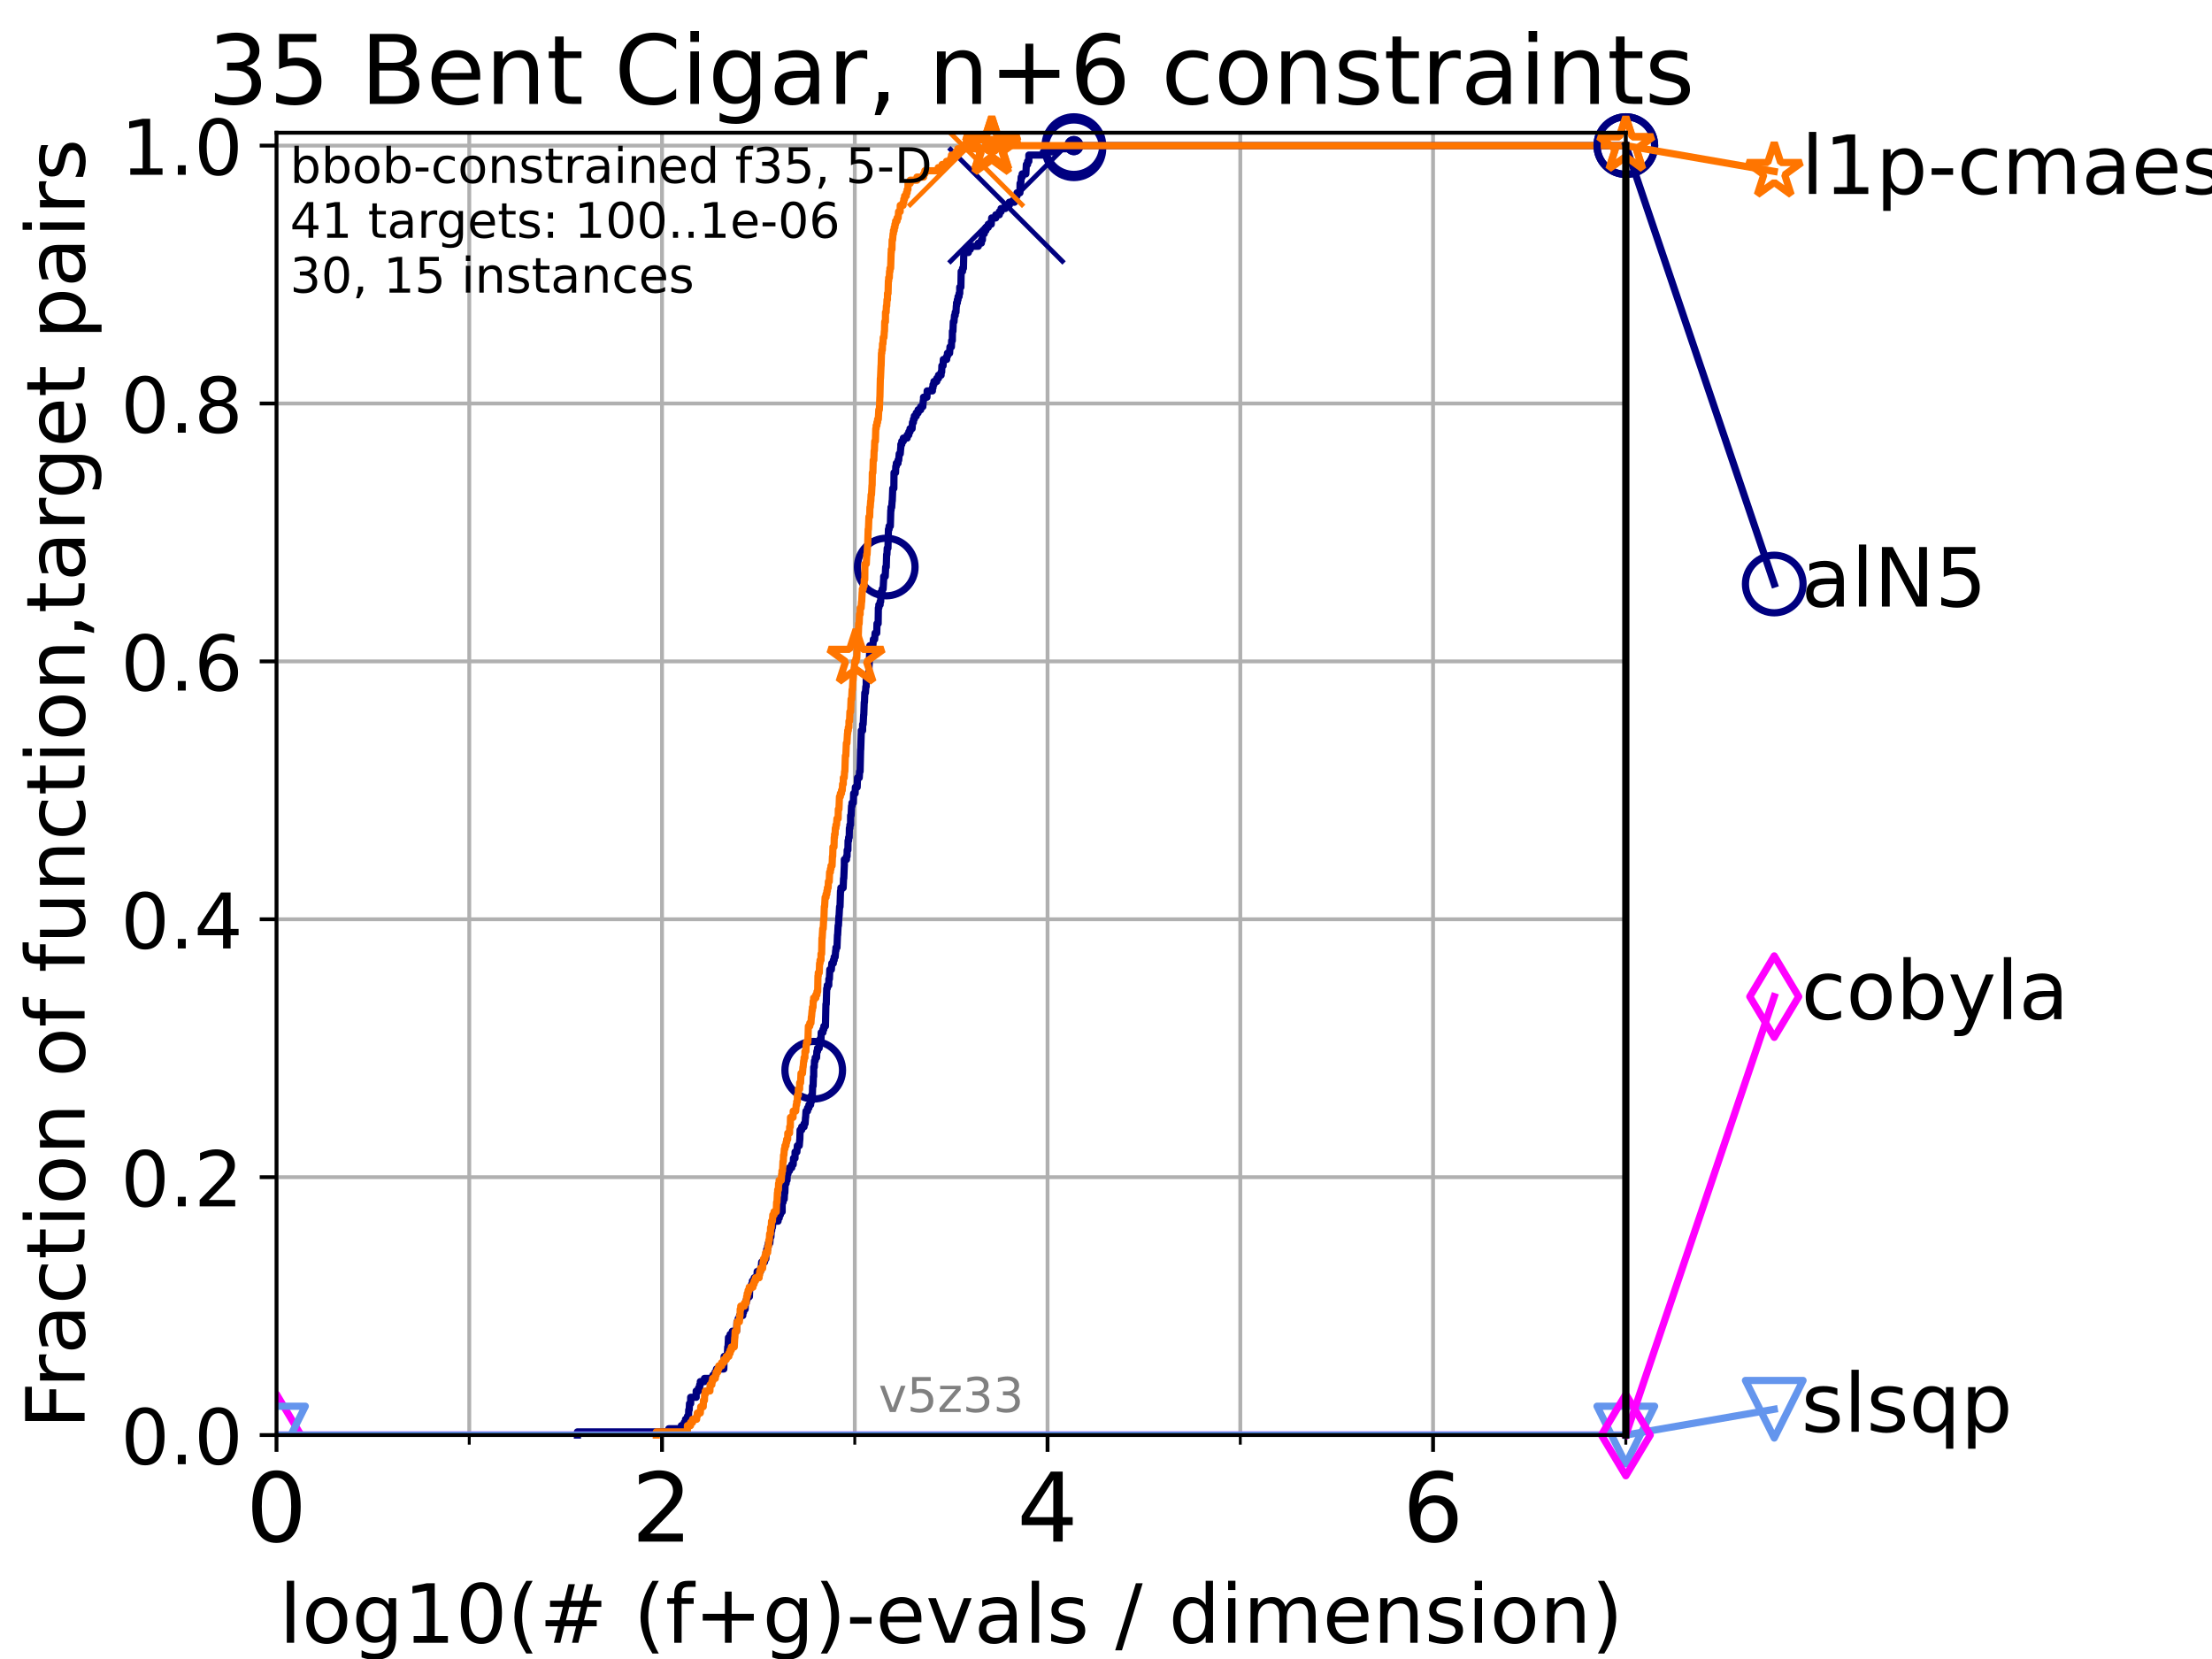 <?xml version="1.0" encoding="utf-8" standalone="no"?>
<!DOCTYPE svg PUBLIC "-//W3C//DTD SVG 1.1//EN"
  "http://www.w3.org/Graphics/SVG/1.1/DTD/svg11.dtd">
<!-- Created with matplotlib (https://matplotlib.org/) -->
<svg height="345.6pt" version="1.1" viewBox="0 0 460.8 345.6" width="460.8pt" xmlns="http://www.w3.org/2000/svg" xmlns:xlink="http://www.w3.org/1999/xlink">
 <defs>
  <style type="text/css">*{stroke-linecap:butt;stroke-linejoin:round;}</style>
 </defs>
 <g id="figure_1">
  <g id="patch_1">
   <path d="M 0 345.6 
L 460.8 345.6 
L 460.8 0 
L 0 0 
z
" style="fill:#ffffff;"/>
  </g>
  <g id="axes_1">
   <g id="patch_2">
    <path d="M 57.6 298.944 
L 338.688 298.944 
L 338.688 27.648 
L 57.6 27.648 
z
" style="fill:#ffffff;"/>
   </g>
   <g id="matplotlib.axis_1">
    <g id="xtick_1">
     <g id="line2d_1">
      <path clip-path="url(#paefc593ea5)" d="M 57.6 298.944 
L 57.6 27.648 
" style="fill:none;stroke:#b0b0b0;stroke-linecap:square;stroke-width:0.8;"/>
     </g>
     <g id="line2d_2">
      <defs>
       <path d="M 0 0 
L 0 3.5 
" id="m47212cb3bc" style="stroke:#000000;stroke-width:0.8;"/>
      </defs>
      <g>
       <use style="stroke:#000000;stroke-width:0.8;" x="57.6" xlink:href="#m47212cb3bc" y="298.944"/>
      </g>
     </g>
     <g id="text_1">
      <!-- 0 -->
      <g transform="translate(51.237 321.141)scale(0.2 -0.2)">
       <defs>
        <path d="M 31.781 66.406 
Q 24.172 66.406 20.328 58.906 
Q 16.5 51.422 16.5 36.375 
Q 16.5 21.391 20.328 13.891 
Q 24.172 6.391 31.781 6.391 
Q 39.453 6.391 43.281 13.891 
Q 47.125 21.391 47.125 36.375 
Q 47.125 51.422 43.281 58.906 
Q 39.453 66.406 31.781 66.406 
z
M 31.781 74.219 
Q 44.047 74.219 50.516 64.516 
Q 56.984 54.828 56.984 36.375 
Q 56.984 17.969 50.516 8.266 
Q 44.047 -1.422 31.781 -1.422 
Q 19.531 -1.422 13.062 8.266 
Q 6.594 17.969 6.594 36.375 
Q 6.594 54.828 13.062 64.516 
Q 19.531 74.219 31.781 74.219 
z
" id="DejaVuSans-48"/>
       </defs>
       <use xlink:href="#DejaVuSans-48"/>
      </g>
     </g>
    </g>
    <g id="xtick_2">
     <g id="line2d_3">
      <path clip-path="url(#paefc593ea5)" d="M 137.911 298.944 
L 137.911 27.648 
" style="fill:none;stroke:#b0b0b0;stroke-linecap:square;stroke-width:0.8;"/>
     </g>
     <g id="line2d_4">
      <g>
       <use style="stroke:#000000;stroke-width:0.8;" x="137.911" xlink:href="#m47212cb3bc" y="298.944"/>
      </g>
     </g>
     <g id="text_2">
      <!-- 2 -->
      <g transform="translate(131.548 321.141)scale(0.2 -0.2)">
       <defs>
        <path d="M 19.188 8.297 
L 53.609 8.297 
L 53.609 0 
L 7.328 0 
L 7.328 8.297 
Q 12.938 14.109 22.625 23.891 
Q 32.328 33.688 34.812 36.531 
Q 39.547 41.844 41.422 45.531 
Q 43.312 49.219 43.312 52.781 
Q 43.312 58.594 39.234 62.25 
Q 35.156 65.922 28.609 65.922 
Q 23.969 65.922 18.812 64.312 
Q 13.672 62.703 7.812 59.422 
L 7.812 69.391 
Q 13.766 71.781 18.938 73 
Q 24.125 74.219 28.422 74.219 
Q 39.75 74.219 46.484 68.547 
Q 53.219 62.891 53.219 53.422 
Q 53.219 48.922 51.531 44.891 
Q 49.859 40.875 45.406 35.406 
Q 44.188 33.984 37.641 27.219 
Q 31.109 20.453 19.188 8.297 
z
" id="DejaVuSans-50"/>
       </defs>
       <use xlink:href="#DejaVuSans-50"/>
      </g>
     </g>
    </g>
    <g id="xtick_3">
     <g id="line2d_5">
      <path clip-path="url(#paefc593ea5)" d="M 218.222 298.944 
L 218.222 27.648 
" style="fill:none;stroke:#b0b0b0;stroke-linecap:square;stroke-width:0.8;"/>
     </g>
     <g id="line2d_6">
      <g>
       <use style="stroke:#000000;stroke-width:0.8;" x="218.222" xlink:href="#m47212cb3bc" y="298.944"/>
      </g>
     </g>
     <g id="text_3">
      <!-- 4 -->
      <g transform="translate(211.859 321.141)scale(0.2 -0.2)">
       <defs>
        <path d="M 37.797 64.312 
L 12.891 25.391 
L 37.797 25.391 
z
M 35.203 72.906 
L 47.609 72.906 
L 47.609 25.391 
L 58.016 25.391 
L 58.016 17.188 
L 47.609 17.188 
L 47.609 0 
L 37.797 0 
L 37.797 17.188 
L 4.891 17.188 
L 4.891 26.703 
z
" id="DejaVuSans-52"/>
       </defs>
       <use xlink:href="#DejaVuSans-52"/>
      </g>
     </g>
    </g>
    <g id="xtick_4">
     <g id="line2d_7">
      <path clip-path="url(#paefc593ea5)" d="M 298.533 298.944 
L 298.533 27.648 
" style="fill:none;stroke:#b0b0b0;stroke-linecap:square;stroke-width:0.8;"/>
     </g>
     <g id="line2d_8">
      <g>
       <use style="stroke:#000000;stroke-width:0.8;" x="298.533" xlink:href="#m47212cb3bc" y="298.944"/>
      </g>
     </g>
     <g id="text_4">
      <!-- 6 -->
      <g transform="translate(292.17 321.141)scale(0.2 -0.2)">
       <defs>
        <path d="M 33.016 40.375 
Q 26.375 40.375 22.484 35.828 
Q 18.609 31.297 18.609 23.391 
Q 18.609 15.531 22.484 10.953 
Q 26.375 6.391 33.016 6.391 
Q 39.656 6.391 43.531 10.953 
Q 47.406 15.531 47.406 23.391 
Q 47.406 31.297 43.531 35.828 
Q 39.656 40.375 33.016 40.375 
z
M 52.594 71.297 
L 52.594 62.312 
Q 48.875 64.062 45.094 64.984 
Q 41.312 65.922 37.594 65.922 
Q 27.828 65.922 22.672 59.328 
Q 17.531 52.734 16.797 39.406 
Q 19.672 43.656 24.016 45.922 
Q 28.375 48.188 33.594 48.188 
Q 44.578 48.188 50.953 41.516 
Q 57.328 34.859 57.328 23.391 
Q 57.328 12.156 50.688 5.359 
Q 44.047 -1.422 33.016 -1.422 
Q 20.359 -1.422 13.672 8.266 
Q 6.984 17.969 6.984 36.375 
Q 6.984 53.656 15.188 63.938 
Q 23.391 74.219 37.203 74.219 
Q 40.922 74.219 44.703 73.484 
Q 48.484 72.75 52.594 71.297 
z
" id="DejaVuSans-54"/>
       </defs>
       <use xlink:href="#DejaVuSans-54"/>
      </g>
     </g>
    </g>
    <g id="xtick_5">
     <g id="line2d_9">
      <path clip-path="url(#paefc593ea5)" d="M 97.755 298.944 
L 97.755 27.648 
" style="fill:none;stroke:#b0b0b0;stroke-linecap:square;stroke-width:0.8;"/>
     </g>
     <g id="line2d_10">
      <defs>
       <path d="M 0 0 
L 0 2 
" id="mc4057f27d7" style="stroke:#000000;stroke-width:0.6;"/>
      </defs>
      <g>
       <use style="stroke:#000000;stroke-width:0.6;" x="97.755" xlink:href="#mc4057f27d7" y="298.944"/>
      </g>
     </g>
    </g>
    <g id="xtick_6">
     <g id="line2d_11">
      <path clip-path="url(#paefc593ea5)" d="M 178.066 298.944 
L 178.066 27.648 
" style="fill:none;stroke:#b0b0b0;stroke-linecap:square;stroke-width:0.8;"/>
     </g>
     <g id="line2d_12">
      <g>
       <use style="stroke:#000000;stroke-width:0.6;" x="178.066" xlink:href="#mc4057f27d7" y="298.944"/>
      </g>
     </g>
    </g>
    <g id="xtick_7">
     <g id="line2d_13">
      <path clip-path="url(#paefc593ea5)" d="M 258.377 298.944 
L 258.377 27.648 
" style="fill:none;stroke:#b0b0b0;stroke-linecap:square;stroke-width:0.8;"/>
     </g>
     <g id="line2d_14">
      <g>
       <use style="stroke:#000000;stroke-width:0.6;" x="258.377" xlink:href="#mc4057f27d7" y="298.944"/>
      </g>
     </g>
    </g>
    <g id="xtick_8">
     <g id="line2d_15">
      <path clip-path="url(#paefc593ea5)" d="M 338.688 298.944 
L 338.688 27.648 
" style="fill:none;stroke:#b0b0b0;stroke-linecap:square;stroke-width:0.8;"/>
     </g>
     <g id="line2d_16">
      <g>
       <use style="stroke:#000000;stroke-width:0.6;" x="338.688" xlink:href="#mc4057f27d7" y="298.944"/>
      </g>
     </g>
    </g>
    <g id="text_5">
     <!-- log10(# (f+g)-evals / dimension) -->
     <g transform="translate(58.145 342.218)scale(0.17 -0.17)">
      <defs>
       <path d="M 9.422 75.984 
L 18.406 75.984 
L 18.406 0 
L 9.422 0 
z
" id="DejaVuSans-108"/>
       <path d="M 30.609 48.391 
Q 23.391 48.391 19.188 42.75 
Q 14.984 37.109 14.984 27.297 
Q 14.984 17.484 19.156 11.844 
Q 23.344 6.203 30.609 6.203 
Q 37.797 6.203 41.984 11.859 
Q 46.188 17.531 46.188 27.297 
Q 46.188 37.016 41.984 42.703 
Q 37.797 48.391 30.609 48.391 
z
M 30.609 56 
Q 42.328 56 49.016 48.375 
Q 55.719 40.766 55.719 27.297 
Q 55.719 13.875 49.016 6.219 
Q 42.328 -1.422 30.609 -1.422 
Q 18.844 -1.422 12.172 6.219 
Q 5.516 13.875 5.516 27.297 
Q 5.516 40.766 12.172 48.375 
Q 18.844 56 30.609 56 
z
" id="DejaVuSans-111"/>
       <path d="M 45.406 27.984 
Q 45.406 37.75 41.375 43.109 
Q 37.359 48.484 30.078 48.484 
Q 22.859 48.484 18.828 43.109 
Q 14.797 37.75 14.797 27.984 
Q 14.797 18.266 18.828 12.891 
Q 22.859 7.516 30.078 7.516 
Q 37.359 7.516 41.375 12.891 
Q 45.406 18.266 45.406 27.984 
z
M 54.391 6.781 
Q 54.391 -7.172 48.188 -13.984 
Q 42 -20.797 29.203 -20.797 
Q 24.469 -20.797 20.266 -20.094 
Q 16.062 -19.391 12.109 -17.922 
L 12.109 -9.188 
Q 16.062 -11.328 19.922 -12.344 
Q 23.781 -13.375 27.781 -13.375 
Q 36.625 -13.375 41.016 -8.766 
Q 45.406 -4.156 45.406 5.172 
L 45.406 9.625 
Q 42.625 4.781 38.281 2.391 
Q 33.938 0 27.875 0 
Q 17.828 0 11.672 7.656 
Q 5.516 15.328 5.516 27.984 
Q 5.516 40.672 11.672 48.328 
Q 17.828 56 27.875 56 
Q 33.938 56 38.281 53.609 
Q 42.625 51.219 45.406 46.391 
L 45.406 54.688 
L 54.391 54.688 
z
" id="DejaVuSans-103"/>
       <path d="M 12.406 8.297 
L 28.516 8.297 
L 28.516 63.922 
L 10.984 60.406 
L 10.984 69.391 
L 28.422 72.906 
L 38.281 72.906 
L 38.281 8.297 
L 54.391 8.297 
L 54.391 0 
L 12.406 0 
z
" id="DejaVuSans-49"/>
       <path d="M 31 75.875 
Q 24.469 64.656 21.281 53.656 
Q 18.109 42.672 18.109 31.391 
Q 18.109 20.125 21.312 9.062 
Q 24.516 -2 31 -13.188 
L 23.188 -13.188 
Q 15.875 -1.703 12.234 9.375 
Q 8.594 20.453 8.594 31.391 
Q 8.594 42.281 12.203 53.312 
Q 15.828 64.359 23.188 75.875 
z
" id="DejaVuSans-40"/>
       <path d="M 51.125 44 
L 36.922 44 
L 32.812 27.688 
L 47.125 27.688 
z
M 43.797 71.781 
L 38.719 51.516 
L 52.984 51.516 
L 58.109 71.781 
L 65.922 71.781 
L 60.891 51.516 
L 76.125 51.516 
L 76.125 44 
L 58.984 44 
L 54.984 27.688 
L 70.516 27.688 
L 70.516 20.219 
L 53.078 20.219 
L 48 0 
L 40.188 0 
L 45.219 20.219 
L 30.906 20.219 
L 25.875 0 
L 18.016 0 
L 23.094 20.219 
L 7.719 20.219 
L 7.719 27.688 
L 24.906 27.688 
L 29 44 
L 13.281 44 
L 13.281 51.516 
L 30.906 51.516 
L 35.891 71.781 
z
" id="DejaVuSans-35"/>
       <path id="DejaVuSans-32"/>
       <path d="M 37.109 75.984 
L 37.109 68.5 
L 28.516 68.5 
Q 23.688 68.5 21.797 66.547 
Q 19.922 64.594 19.922 59.516 
L 19.922 54.688 
L 34.719 54.688 
L 34.719 47.703 
L 19.922 47.703 
L 19.922 0 
L 10.891 0 
L 10.891 47.703 
L 2.297 47.703 
L 2.297 54.688 
L 10.891 54.688 
L 10.891 58.5 
Q 10.891 67.625 15.141 71.797 
Q 19.391 75.984 28.609 75.984 
z
" id="DejaVuSans-102"/>
       <path d="M 46 62.703 
L 46 35.5 
L 73.188 35.5 
L 73.188 27.203 
L 46 27.203 
L 46 0 
L 37.797 0 
L 37.797 27.203 
L 10.594 27.203 
L 10.594 35.5 
L 37.797 35.5 
L 37.797 62.703 
z
" id="DejaVuSans-43"/>
       <path d="M 8.016 75.875 
L 15.828 75.875 
Q 23.141 64.359 26.781 53.312 
Q 30.422 42.281 30.422 31.391 
Q 30.422 20.453 26.781 9.375 
Q 23.141 -1.703 15.828 -13.188 
L 8.016 -13.188 
Q 14.5 -2 17.703 9.062 
Q 20.906 20.125 20.906 31.391 
Q 20.906 42.672 17.703 53.656 
Q 14.5 64.656 8.016 75.875 
z
" id="DejaVuSans-41"/>
       <path d="M 4.891 31.391 
L 31.203 31.391 
L 31.203 23.391 
L 4.891 23.391 
z
" id="DejaVuSans-45"/>
       <path d="M 56.203 29.594 
L 56.203 25.203 
L 14.891 25.203 
Q 15.484 15.922 20.484 11.062 
Q 25.484 6.203 34.422 6.203 
Q 39.594 6.203 44.453 7.469 
Q 49.312 8.734 54.109 11.281 
L 54.109 2.781 
Q 49.266 0.734 44.188 -0.344 
Q 39.109 -1.422 33.891 -1.422 
Q 20.797 -1.422 13.156 6.188 
Q 5.516 13.812 5.516 26.812 
Q 5.516 40.234 12.766 48.109 
Q 20.016 56 32.328 56 
Q 43.359 56 49.781 48.891 
Q 56.203 41.797 56.203 29.594 
z
M 47.219 32.234 
Q 47.125 39.594 43.094 43.984 
Q 39.062 48.391 32.422 48.391 
Q 24.906 48.391 20.391 44.141 
Q 15.875 39.891 15.188 32.172 
z
" id="DejaVuSans-101"/>
       <path d="M 2.984 54.688 
L 12.5 54.688 
L 29.594 8.797 
L 46.688 54.688 
L 56.203 54.688 
L 35.688 0 
L 23.484 0 
z
" id="DejaVuSans-118"/>
       <path d="M 34.281 27.484 
Q 23.391 27.484 19.188 25 
Q 14.984 22.516 14.984 16.5 
Q 14.984 11.719 18.141 8.906 
Q 21.297 6.109 26.703 6.109 
Q 34.188 6.109 38.703 11.406 
Q 43.219 16.703 43.219 25.484 
L 43.219 27.484 
z
M 52.203 31.203 
L 52.203 0 
L 43.219 0 
L 43.219 8.297 
Q 40.141 3.328 35.547 0.953 
Q 30.953 -1.422 24.312 -1.422 
Q 15.922 -1.422 10.953 3.297 
Q 6 8.016 6 15.922 
Q 6 25.141 12.172 29.828 
Q 18.359 34.516 30.609 34.516 
L 43.219 34.516 
L 43.219 35.406 
Q 43.219 41.609 39.141 45 
Q 35.062 48.391 27.688 48.391 
Q 23 48.391 18.547 47.266 
Q 14.109 46.141 10.016 43.891 
L 10.016 52.203 
Q 14.938 54.109 19.578 55.047 
Q 24.219 56 28.609 56 
Q 40.484 56 46.344 49.844 
Q 52.203 43.703 52.203 31.203 
z
" id="DejaVuSans-97"/>
       <path d="M 44.281 53.078 
L 44.281 44.578 
Q 40.484 46.531 36.375 47.5 
Q 32.281 48.484 27.875 48.484 
Q 21.188 48.484 17.844 46.438 
Q 14.5 44.391 14.5 40.281 
Q 14.5 37.156 16.891 35.375 
Q 19.281 33.594 26.516 31.984 
L 29.594 31.297 
Q 39.156 29.25 43.188 25.516 
Q 47.219 21.781 47.219 15.094 
Q 47.219 7.469 41.188 3.016 
Q 35.156 -1.422 24.609 -1.422 
Q 20.219 -1.422 15.453 -0.562 
Q 10.688 0.297 5.422 2 
L 5.422 11.281 
Q 10.406 8.688 15.234 7.391 
Q 20.062 6.109 24.812 6.109 
Q 31.156 6.109 34.562 8.281 
Q 37.984 10.453 37.984 14.406 
Q 37.984 18.062 35.516 20.016 
Q 33.062 21.969 24.703 23.781 
L 21.578 24.516 
Q 13.234 26.266 9.516 29.906 
Q 5.812 33.547 5.812 39.891 
Q 5.812 47.609 11.281 51.797 
Q 16.75 56 26.812 56 
Q 31.781 56 36.172 55.266 
Q 40.578 54.547 44.281 53.078 
z
" id="DejaVuSans-115"/>
       <path d="M 25.391 72.906 
L 33.688 72.906 
L 8.297 -9.281 
L 0 -9.281 
z
" id="DejaVuSans-47"/>
       <path d="M 45.406 46.391 
L 45.406 75.984 
L 54.391 75.984 
L 54.391 0 
L 45.406 0 
L 45.406 8.203 
Q 42.578 3.328 38.25 0.953 
Q 33.938 -1.422 27.875 -1.422 
Q 17.969 -1.422 11.734 6.484 
Q 5.516 14.406 5.516 27.297 
Q 5.516 40.188 11.734 48.094 
Q 17.969 56 27.875 56 
Q 33.938 56 38.25 53.625 
Q 42.578 51.266 45.406 46.391 
z
M 14.797 27.297 
Q 14.797 17.391 18.875 11.75 
Q 22.953 6.109 30.078 6.109 
Q 37.203 6.109 41.297 11.75 
Q 45.406 17.391 45.406 27.297 
Q 45.406 37.203 41.297 42.844 
Q 37.203 48.484 30.078 48.484 
Q 22.953 48.484 18.875 42.844 
Q 14.797 37.203 14.797 27.297 
z
" id="DejaVuSans-100"/>
       <path d="M 9.422 54.688 
L 18.406 54.688 
L 18.406 0 
L 9.422 0 
z
M 9.422 75.984 
L 18.406 75.984 
L 18.406 64.594 
L 9.422 64.594 
z
" id="DejaVuSans-105"/>
       <path d="M 52 44.188 
Q 55.375 50.25 60.062 53.125 
Q 64.75 56 71.094 56 
Q 79.641 56 84.281 50.016 
Q 88.922 44.047 88.922 33.016 
L 88.922 0 
L 79.891 0 
L 79.891 32.719 
Q 79.891 40.578 77.094 44.375 
Q 74.312 48.188 68.609 48.188 
Q 61.625 48.188 57.562 43.547 
Q 53.516 38.922 53.516 30.906 
L 53.516 0 
L 44.484 0 
L 44.484 32.719 
Q 44.484 40.625 41.703 44.406 
Q 38.922 48.188 33.109 48.188 
Q 26.219 48.188 22.156 43.531 
Q 18.109 38.875 18.109 30.906 
L 18.109 0 
L 9.078 0 
L 9.078 54.688 
L 18.109 54.688 
L 18.109 46.188 
Q 21.188 51.219 25.484 53.609 
Q 29.781 56 35.688 56 
Q 41.656 56 45.828 52.969 
Q 50 49.953 52 44.188 
z
" id="DejaVuSans-109"/>
       <path d="M 54.891 33.016 
L 54.891 0 
L 45.906 0 
L 45.906 32.719 
Q 45.906 40.484 42.875 44.328 
Q 39.844 48.188 33.797 48.188 
Q 26.516 48.188 22.312 43.547 
Q 18.109 38.922 18.109 30.906 
L 18.109 0 
L 9.078 0 
L 9.078 54.688 
L 18.109 54.688 
L 18.109 46.188 
Q 21.344 51.125 25.703 53.562 
Q 30.078 56 35.797 56 
Q 45.219 56 50.047 50.172 
Q 54.891 44.344 54.891 33.016 
z
" id="DejaVuSans-110"/>
      </defs>
      <use xlink:href="#DejaVuSans-108"/>
      <use x="27.783" xlink:href="#DejaVuSans-111"/>
      <use x="88.965" xlink:href="#DejaVuSans-103"/>
      <use x="152.441" xlink:href="#DejaVuSans-49"/>
      <use x="216.064" xlink:href="#DejaVuSans-48"/>
      <use x="279.688" xlink:href="#DejaVuSans-40"/>
      <use x="318.701" xlink:href="#DejaVuSans-35"/>
      <use x="402.49" xlink:href="#DejaVuSans-32"/>
      <use x="434.277" xlink:href="#DejaVuSans-40"/>
      <use x="473.291" xlink:href="#DejaVuSans-102"/>
      <use x="508.496" xlink:href="#DejaVuSans-43"/>
      <use x="592.285" xlink:href="#DejaVuSans-103"/>
      <use x="655.762" xlink:href="#DejaVuSans-41"/>
      <use x="694.775" xlink:href="#DejaVuSans-45"/>
      <use x="730.859" xlink:href="#DejaVuSans-101"/>
      <use x="792.383" xlink:href="#DejaVuSans-118"/>
      <use x="851.562" xlink:href="#DejaVuSans-97"/>
      <use x="912.842" xlink:href="#DejaVuSans-108"/>
      <use x="940.625" xlink:href="#DejaVuSans-115"/>
      <use x="992.725" xlink:href="#DejaVuSans-32"/>
      <use x="1024.512" xlink:href="#DejaVuSans-47"/>
      <use x="1058.203" xlink:href="#DejaVuSans-32"/>
      <use x="1089.99" xlink:href="#DejaVuSans-100"/>
      <use x="1153.467" xlink:href="#DejaVuSans-105"/>
      <use x="1181.25" xlink:href="#DejaVuSans-109"/>
      <use x="1278.662" xlink:href="#DejaVuSans-101"/>
      <use x="1340.186" xlink:href="#DejaVuSans-110"/>
      <use x="1403.564" xlink:href="#DejaVuSans-115"/>
      <use x="1455.664" xlink:href="#DejaVuSans-105"/>
      <use x="1483.447" xlink:href="#DejaVuSans-111"/>
      <use x="1544.629" xlink:href="#DejaVuSans-110"/>
      <use x="1608.008" xlink:href="#DejaVuSans-41"/>
     </g>
    </g>
   </g>
   <g id="matplotlib.axis_2">
    <g id="ytick_1">
     <g id="line2d_17">
      <path clip-path="url(#paefc593ea5)" d="M 57.6 298.944 
L 338.688 298.944 
" style="fill:none;stroke:#b0b0b0;stroke-linecap:square;stroke-width:0.8;"/>
     </g>
     <g id="line2d_18">
      <defs>
       <path d="M 0 0 
L -3.5 0 
" id="m14018b5d62" style="stroke:#000000;stroke-width:0.8;"/>
      </defs>
      <g>
       <use style="stroke:#000000;stroke-width:0.8;" x="57.6" xlink:href="#m14018b5d62" y="298.944"/>
      </g>
     </g>
     <g id="text_6">
      <!-- 0.0 -->
      <g transform="translate(25.155 305.023)scale(0.16 -0.16)">
       <defs>
        <path d="M 10.688 12.406 
L 21 12.406 
L 21 0 
L 10.688 0 
z
" id="DejaVuSans-46"/>
       </defs>
       <use xlink:href="#DejaVuSans-48"/>
       <use x="63.623" xlink:href="#DejaVuSans-46"/>
       <use x="95.41" xlink:href="#DejaVuSans-48"/>
      </g>
     </g>
    </g>
    <g id="ytick_2">
     <g id="line2d_19">
      <path clip-path="url(#paefc593ea5)" d="M 57.6 245.222 
L 338.688 245.222 
" style="fill:none;stroke:#b0b0b0;stroke-linecap:square;stroke-width:0.8;"/>
     </g>
     <g id="line2d_20">
      <g>
       <use style="stroke:#000000;stroke-width:0.8;" x="57.6" xlink:href="#m14018b5d62" y="245.222"/>
      </g>
     </g>
     <g id="text_7">
      <!-- 0.2 -->
      <g transform="translate(25.155 251.301)scale(0.16 -0.16)">
       <use xlink:href="#DejaVuSans-48"/>
       <use x="63.623" xlink:href="#DejaVuSans-46"/>
       <use x="95.41" xlink:href="#DejaVuSans-50"/>
      </g>
     </g>
    </g>
    <g id="ytick_3">
     <g id="line2d_21">
      <path clip-path="url(#paefc593ea5)" d="M 57.6 191.5 
L 338.688 191.5 
" style="fill:none;stroke:#b0b0b0;stroke-linecap:square;stroke-width:0.8;"/>
     </g>
     <g id="line2d_22">
      <g>
       <use style="stroke:#000000;stroke-width:0.8;" x="57.6" xlink:href="#m14018b5d62" y="191.5"/>
      </g>
     </g>
     <g id="text_8">
      <!-- 0.4 -->
      <g transform="translate(25.155 197.579)scale(0.16 -0.16)">
       <use xlink:href="#DejaVuSans-48"/>
       <use x="63.623" xlink:href="#DejaVuSans-46"/>
       <use x="95.41" xlink:href="#DejaVuSans-52"/>
      </g>
     </g>
    </g>
    <g id="ytick_4">
     <g id="line2d_23">
      <path clip-path="url(#paefc593ea5)" d="M 57.6 137.778 
L 338.688 137.778 
" style="fill:none;stroke:#b0b0b0;stroke-linecap:square;stroke-width:0.8;"/>
     </g>
     <g id="line2d_24">
      <g>
       <use style="stroke:#000000;stroke-width:0.8;" x="57.6" xlink:href="#m14018b5d62" y="137.778"/>
      </g>
     </g>
     <g id="text_9">
      <!-- 0.6 -->
      <g transform="translate(25.155 143.857)scale(0.16 -0.16)">
       <use xlink:href="#DejaVuSans-48"/>
       <use x="63.623" xlink:href="#DejaVuSans-46"/>
       <use x="95.41" xlink:href="#DejaVuSans-54"/>
      </g>
     </g>
    </g>
    <g id="ytick_5">
     <g id="line2d_25">
      <path clip-path="url(#paefc593ea5)" d="M 57.6 84.056 
L 338.688 84.056 
" style="fill:none;stroke:#b0b0b0;stroke-linecap:square;stroke-width:0.8;"/>
     </g>
     <g id="line2d_26">
      <g>
       <use style="stroke:#000000;stroke-width:0.8;" x="57.6" xlink:href="#m14018b5d62" y="84.056"/>
      </g>
     </g>
     <g id="text_10">
      <!-- 0.8 -->
      <g transform="translate(25.155 90.135)scale(0.16 -0.16)">
       <defs>
        <path d="M 31.781 34.625 
Q 24.75 34.625 20.719 30.859 
Q 16.703 27.094 16.703 20.516 
Q 16.703 13.922 20.719 10.156 
Q 24.75 6.391 31.781 6.391 
Q 38.812 6.391 42.859 10.172 
Q 46.922 13.969 46.922 20.516 
Q 46.922 27.094 42.891 30.859 
Q 38.875 34.625 31.781 34.625 
z
M 21.922 38.812 
Q 15.578 40.375 12.031 44.719 
Q 8.5 49.078 8.5 55.328 
Q 8.5 64.062 14.719 69.141 
Q 20.953 74.219 31.781 74.219 
Q 42.672 74.219 48.875 69.141 
Q 55.078 64.062 55.078 55.328 
Q 55.078 49.078 51.531 44.719 
Q 48 40.375 41.703 38.812 
Q 48.828 37.156 52.797 32.312 
Q 56.781 27.484 56.781 20.516 
Q 56.781 9.906 50.312 4.234 
Q 43.844 -1.422 31.781 -1.422 
Q 19.734 -1.422 13.25 4.234 
Q 6.781 9.906 6.781 20.516 
Q 6.781 27.484 10.781 32.312 
Q 14.797 37.156 21.922 38.812 
z
M 18.312 54.391 
Q 18.312 48.734 21.844 45.562 
Q 25.391 42.391 31.781 42.391 
Q 38.141 42.391 41.719 45.562 
Q 45.312 48.734 45.312 54.391 
Q 45.312 60.062 41.719 63.234 
Q 38.141 66.406 31.781 66.406 
Q 25.391 66.406 21.844 63.234 
Q 18.312 60.062 18.312 54.391 
z
" id="DejaVuSans-56"/>
       </defs>
       <use xlink:href="#DejaVuSans-48"/>
       <use x="63.623" xlink:href="#DejaVuSans-46"/>
       <use x="95.41" xlink:href="#DejaVuSans-56"/>
      </g>
     </g>
    </g>
    <g id="ytick_6">
     <g id="line2d_27">
      <path clip-path="url(#paefc593ea5)" d="M 57.6 30.334 
L 338.688 30.334 
" style="fill:none;stroke:#b0b0b0;stroke-linecap:square;stroke-width:0.8;"/>
     </g>
     <g id="line2d_28">
      <g>
       <use style="stroke:#000000;stroke-width:0.8;" x="57.6" xlink:href="#m14018b5d62" y="30.334"/>
      </g>
     </g>
     <g id="text_11">
      <!-- 1.0 -->
      <g transform="translate(25.155 36.413)scale(0.16 -0.16)">
       <use xlink:href="#DejaVuSans-49"/>
       <use x="63.623" xlink:href="#DejaVuSans-46"/>
       <use x="95.41" xlink:href="#DejaVuSans-48"/>
      </g>
     </g>
    </g>
    <g id="text_12">
     <!-- Fraction of function,target pairs -->
     <g transform="translate(17.62 297.681)rotate(-90)scale(0.17 -0.17)">
      <defs>
       <path d="M 9.812 72.906 
L 51.703 72.906 
L 51.703 64.594 
L 19.672 64.594 
L 19.672 43.109 
L 48.578 43.109 
L 48.578 34.812 
L 19.672 34.812 
L 19.672 0 
L 9.812 0 
z
" id="DejaVuSans-70"/>
       <path d="M 41.109 46.297 
Q 39.594 47.172 37.812 47.578 
Q 36.031 48 33.891 48 
Q 26.266 48 22.188 43.047 
Q 18.109 38.094 18.109 28.812 
L 18.109 0 
L 9.078 0 
L 9.078 54.688 
L 18.109 54.688 
L 18.109 46.188 
Q 20.953 51.172 25.484 53.578 
Q 30.031 56 36.531 56 
Q 37.453 56 38.578 55.875 
Q 39.703 55.766 41.062 55.516 
z
" id="DejaVuSans-114"/>
       <path d="M 48.781 52.594 
L 48.781 44.188 
Q 44.969 46.297 41.141 47.344 
Q 37.312 48.391 33.406 48.391 
Q 24.656 48.391 19.812 42.844 
Q 14.984 37.312 14.984 27.297 
Q 14.984 17.281 19.812 11.734 
Q 24.656 6.203 33.406 6.203 
Q 37.312 6.203 41.141 7.25 
Q 44.969 8.297 48.781 10.406 
L 48.781 2.094 
Q 45.016 0.344 40.984 -0.531 
Q 36.969 -1.422 32.422 -1.422 
Q 20.062 -1.422 12.781 6.344 
Q 5.516 14.109 5.516 27.297 
Q 5.516 40.672 12.859 48.328 
Q 20.219 56 33.016 56 
Q 37.156 56 41.109 55.141 
Q 45.062 54.297 48.781 52.594 
z
" id="DejaVuSans-99"/>
       <path d="M 18.312 70.219 
L 18.312 54.688 
L 36.812 54.688 
L 36.812 47.703 
L 18.312 47.703 
L 18.312 18.016 
Q 18.312 11.328 20.141 9.422 
Q 21.969 7.516 27.594 7.516 
L 36.812 7.516 
L 36.812 0 
L 27.594 0 
Q 17.188 0 13.234 3.875 
Q 9.281 7.766 9.281 18.016 
L 9.281 47.703 
L 2.688 47.703 
L 2.688 54.688 
L 9.281 54.688 
L 9.281 70.219 
z
" id="DejaVuSans-116"/>
       <path d="M 8.5 21.578 
L 8.5 54.688 
L 17.484 54.688 
L 17.484 21.922 
Q 17.484 14.156 20.5 10.266 
Q 23.531 6.391 29.594 6.391 
Q 36.859 6.391 41.078 11.031 
Q 45.312 15.672 45.312 23.688 
L 45.312 54.688 
L 54.297 54.688 
L 54.297 0 
L 45.312 0 
L 45.312 8.406 
Q 42.047 3.422 37.719 1 
Q 33.406 -1.422 27.688 -1.422 
Q 18.266 -1.422 13.375 4.438 
Q 8.5 10.297 8.5 21.578 
z
M 31.109 56 
z
" id="DejaVuSans-117"/>
       <path d="M 11.719 12.406 
L 22.016 12.406 
L 22.016 4 
L 14.016 -11.625 
L 7.719 -11.625 
L 11.719 4 
z
" id="DejaVuSans-44"/>
       <path d="M 18.109 8.203 
L 18.109 -20.797 
L 9.078 -20.797 
L 9.078 54.688 
L 18.109 54.688 
L 18.109 46.391 
Q 20.953 51.266 25.266 53.625 
Q 29.594 56 35.594 56 
Q 45.562 56 51.781 48.094 
Q 58.016 40.188 58.016 27.297 
Q 58.016 14.406 51.781 6.484 
Q 45.562 -1.422 35.594 -1.422 
Q 29.594 -1.422 25.266 0.953 
Q 20.953 3.328 18.109 8.203 
z
M 48.688 27.297 
Q 48.688 37.203 44.609 42.844 
Q 40.531 48.484 33.406 48.484 
Q 26.266 48.484 22.188 42.844 
Q 18.109 37.203 18.109 27.297 
Q 18.109 17.391 22.188 11.75 
Q 26.266 6.109 33.406 6.109 
Q 40.531 6.109 44.609 11.75 
Q 48.688 17.391 48.688 27.297 
z
" id="DejaVuSans-112"/>
      </defs>
      <use xlink:href="#DejaVuSans-70"/>
      <use x="50.27" xlink:href="#DejaVuSans-114"/>
      <use x="91.383" xlink:href="#DejaVuSans-97"/>
      <use x="152.662" xlink:href="#DejaVuSans-99"/>
      <use x="207.643" xlink:href="#DejaVuSans-116"/>
      <use x="246.852" xlink:href="#DejaVuSans-105"/>
      <use x="274.635" xlink:href="#DejaVuSans-111"/>
      <use x="335.816" xlink:href="#DejaVuSans-110"/>
      <use x="399.195" xlink:href="#DejaVuSans-32"/>
      <use x="430.982" xlink:href="#DejaVuSans-111"/>
      <use x="492.164" xlink:href="#DejaVuSans-102"/>
      <use x="527.369" xlink:href="#DejaVuSans-32"/>
      <use x="559.156" xlink:href="#DejaVuSans-102"/>
      <use x="594.361" xlink:href="#DejaVuSans-117"/>
      <use x="657.74" xlink:href="#DejaVuSans-110"/>
      <use x="721.119" xlink:href="#DejaVuSans-99"/>
      <use x="776.1" xlink:href="#DejaVuSans-116"/>
      <use x="815.309" xlink:href="#DejaVuSans-105"/>
      <use x="843.092" xlink:href="#DejaVuSans-111"/>
      <use x="904.273" xlink:href="#DejaVuSans-110"/>
      <use x="967.652" xlink:href="#DejaVuSans-44"/>
      <use x="999.439" xlink:href="#DejaVuSans-116"/>
      <use x="1038.648" xlink:href="#DejaVuSans-97"/>
      <use x="1099.928" xlink:href="#DejaVuSans-114"/>
      <use x="1139.291" xlink:href="#DejaVuSans-103"/>
      <use x="1202.768" xlink:href="#DejaVuSans-101"/>
      <use x="1264.291" xlink:href="#DejaVuSans-116"/>
      <use x="1303.5" xlink:href="#DejaVuSans-32"/>
      <use x="1335.287" xlink:href="#DejaVuSans-112"/>
      <use x="1398.764" xlink:href="#DejaVuSans-97"/>
      <use x="1460.043" xlink:href="#DejaVuSans-105"/>
      <use x="1487.826" xlink:href="#DejaVuSans-114"/>
      <use x="1528.939" xlink:href="#DejaVuSans-115"/>
     </g>
    </g>
   </g>
   <g id="line2d_29">
    <defs>
     <path d="M 0 1.5 
C 0.398 1.5 0.779 1.342 1.061 1.061 
C 1.342 0.779 1.5 0.398 1.5 0 
C 1.5 -0.398 1.342 -0.779 1.061 -1.061 
C 0.779 -1.342 0.398 -1.5 0 -1.5 
C -0.398 -1.5 -0.779 -1.342 -1.061 -1.061 
C -1.342 -0.779 -1.5 -0.398 -1.5 0 
C -1.5 0.398 -1.342 0.779 -1.061 1.061 
C -0.779 1.342 -0.398 1.5 0 1.5 
z
" id="me073b97d29" style="stroke:#000080;"/>
    </defs>
    <g>
     <use style="fill:#000080;stroke:#000080;" x="223.71" xlink:href="#me073b97d29" y="30.334"/>
     <use style="fill:#000080;stroke:#000080;" x="223.71" xlink:href="#me073b97d29" y="30.334"/>
    </g>
   </g>
   <g id="line2d_30">
    <path d="M 120.287 298.944 
L 120.287 298.289 
L 139.317 298.289 
L 139.317 297.634 
L 141.941 297.634 
L 141.941 296.979 
L 142.54 296.979 
L 142.54 296.323 
L 142.805 296.323 
L 142.805 295.668 
L 143.222 295.668 
L 143.222 295.013 
L 143.426 295.013 
L 143.477 293.703 
L 143.578 293.703 
L 143.629 292.393 
L 143.878 292.393 
L 143.878 291.082 
L 145.028 291.082 
L 145.028 289.772 
L 145.531 289.772 
L 145.531 289.117 
L 145.755 289.117 
L 145.755 288.462 
L 145.888 288.462 
L 145.888 287.807 
L 146.749 287.807 
L 146.749 287.151 
L 148.507 287.151 
L 148.507 286.496 
L 148.957 286.496 
L 148.957 285.841 
L 149.251 285.841 
L 149.251 285.186 
L 150.783 285.186 
L 150.85 282.565 
L 151.502 282.565 
L 151.597 280.6 
L 151.661 280.6 
L 151.756 278.634 
L 152.099 278.634 
L 152.099 277.979 
L 152.557 277.979 
L 152.557 277.324 
L 153.438 277.324 
L 153.524 275.359 
L 153.778 275.359 
L 153.778 274.704 
L 154.057 274.704 
L 154.057 274.048 
L 154.735 274.048 
L 154.735 273.393 
L 154.893 273.393 
L 154.893 272.738 
L 155.232 272.738 
L 155.284 271.428 
L 155.463 271.428 
L 155.463 270.773 
L 155.641 270.773 
L 155.641 270.118 
L 156.114 270.118 
L 156.188 268.152 
L 156.575 268.152 
L 156.575 267.497 
L 156.741 267.497 
L 156.741 266.842 
L 157.116 266.842 
L 157.116 266.187 
L 157.664 266.187 
L 157.731 264.876 
L 158.434 264.876 
L 158.434 264.221 
L 158.562 264.221 
L 158.668 262.911 
L 159.273 262.911 
L 159.273 262.256 
L 159.538 262.256 
L 159.578 260.946 
L 159.718 260.946 
L 159.718 260.29 
L 159.897 260.29 
L 159.897 259.635 
L 160.055 259.635 
L 160.055 258.98 
L 160.365 258.98 
L 160.461 257.67 
L 160.595 257.67 
L 160.671 256.36 
L 160.765 256.36 
L 160.765 255.704 
L 160.915 255.704 
L 161.008 254.394 
L 162.087 254.394 
L 162.087 253.739 
L 162.329 253.739 
L 162.329 253.084 
L 162.568 253.084 
L 162.568 252.429 
L 162.938 252.429 
L 162.938 250.463 
L 163.119 250.463 
L 163.119 249.808 
L 163.364 249.808 
L 163.429 248.498 
L 163.493 248.498 
L 163.574 246.532 
L 163.765 246.532 
L 163.765 245.877 
L 163.954 245.877 
L 164.001 244.567 
L 164.141 244.567 
L 164.141 243.912 
L 164.463 243.912 
L 164.463 243.257 
L 164.929 243.257 
L 164.929 242.601 
L 165.237 242.601 
L 165.295 241.291 
L 165.612 241.291 
L 165.626 239.981 
L 166.006 239.981 
L 166.103 238.671 
L 166.501 238.671 
L 166.609 237.36 
L 166.622 237.36 
L 166.676 235.395 
L 167.008 235.395 
L 167.008 234.74 
L 167.5 234.74 
L 167.5 234.085 
L 167.716 234.085 
L 167.805 232.774 
L 167.83 232.774 
L 167.905 231.464 
L 168.227 231.464 
L 168.227 230.809 
L 168.506 230.809 
L 168.506 230.154 
L 168.865 230.154 
L 168.865 229.499 
L 169.029 229.499 
L 169.029 228.188 
L 169.227 228.188 
L 169.285 226.223 
L 169.389 226.223 
L 169.446 224.257 
L 169.503 224.257 
L 169.515 222.292 
L 169.628 222.292 
L 169.673 220.982 
L 169.819 220.982 
L 169.819 220.326 
L 170.108 220.326 
L 170.163 219.016 
L 170.305 219.016 
L 170.305 218.361 
L 170.65 218.361 
L 170.693 217.051 
L 170.852 217.051 
L 170.852 216.396 
L 171.041 216.396 
L 171.072 215.085 
L 171.433 215.085 
L 171.433 214.43 
L 171.626 214.43 
L 171.626 213.775 
L 171.955 213.775 
L 172.054 209.189 
L 172.123 209.189 
L 172.221 205.913 
L 172.337 205.913 
L 172.337 205.258 
L 172.645 205.258 
L 172.664 203.948 
L 172.777 203.948 
L 172.862 201.982 
L 173.188 201.982 
L 173.28 200.672 
L 173.599 200.672 
L 173.599 200.017 
L 173.778 200.017 
L 173.778 199.362 
L 173.982 199.362 
L 174.079 198.052 
L 174.14 198.052 
L 174.14 197.396 
L 174.357 197.396 
L 174.46 194.776 
L 174.495 194.776 
L 174.597 192.81 
L 174.665 192.81 
L 174.758 190.845 
L 174.792 190.845 
L 174.901 188.879 
L 174.992 188.879 
L 175.092 185.604 
L 175.166 185.604 
L 175.166 184.949 
L 175.646 184.949 
L 175.726 182.983 
L 175.773 182.983 
L 175.884 180.363 
L 175.892 180.363 
L 175.892 179.052 
L 176.337 179.052 
L 176.337 178.397 
L 176.46 178.397 
L 176.483 177.087 
L 176.635 177.087 
L 176.665 175.121 
L 176.778 175.121 
L 176.778 174.466 
L 176.905 174.466 
L 176.943 172.501 
L 177.046 172.501 
L 177.046 171.846 
L 177.186 171.846 
L 177.201 169.88 
L 177.303 169.88 
L 177.391 167.915 
L 177.485 167.915 
L 177.485 167.26 
L 177.764 167.26 
L 177.827 165.294 
L 178.136 165.294 
L 178.184 163.984 
L 178.568 163.984 
L 178.636 162.018 
L 178.997 162.018 
L 179.069 160.708 
L 179.174 160.708 
L 179.279 156.122 
L 179.305 156.122 
L 179.408 152.846 
L 179.421 152.846 
L 179.421 152.191 
L 179.697 152.191 
L 179.697 150.881 
L 179.811 150.881 
L 179.911 148.916 
L 179.943 148.916 
L 180.036 146.295 
L 180.086 146.295 
L 180.154 144.33 
L 180.284 144.33 
L 180.37 143.019 
L 180.449 143.019 
L 180.449 141.054 
L 180.959 141.054 
L 181.053 138.433 
L 181.071 138.433 
L 181.17 135.813 
L 181.205 135.813 
L 181.205 134.502 
L 181.835 134.502 
L 181.941 133.192 
L 182.207 133.192 
L 182.3 131.882 
L 182.642 131.882 
L 182.69 129.916 
L 182.934 129.916 
L 182.982 126.641 
L 183.076 126.641 
L 183.076 125.985 
L 183.346 125.985 
L 183.346 125.33 
L 183.464 125.33 
L 183.51 123.365 
L 183.769 123.365 
L 183.769 122.71 
L 183.969 122.71 
L 184.073 120.744 
L 184.088 120.744 
L 184.088 120.089 
L 184.411 120.089 
L 184.498 118.124 
L 184.623 118.124 
L 184.699 115.503 
L 184.766 115.503 
L 184.823 114.193 
L 184.978 114.193 
L 185.077 110.262 
L 185.212 110.262 
L 185.212 109.607 
L 185.474 109.607 
L 185.565 106.331 
L 185.614 106.331 
L 185.614 105.676 
L 185.759 105.676 
L 185.844 104.366 
L 185.875 104.366 
L 185.977 101.745 
L 186.206 101.745 
L 186.241 98.469 
L 186.561 98.469 
L 186.608 97.159 
L 186.723 97.159 
L 186.723 96.504 
L 187.076 96.504 
L 187.076 95.849 
L 187.221 95.849 
L 187.32 94.538 
L 187.536 94.538 
L 187.641 93.228 
L 187.661 93.228 
L 187.661 92.573 
L 187.857 92.573 
L 187.857 91.918 
L 188.181 91.918 
L 188.181 91.263 
L 188.978 91.263 
L 188.978 90.608 
L 189.322 90.608 
L 189.322 89.952 
L 189.573 89.952 
L 189.573 89.297 
L 190.007 89.297 
L 190.091 87.987 
L 190.279 87.987 
L 190.279 87.332 
L 190.465 87.332 
L 190.465 86.677 
L 190.868 86.677 
L 190.868 86.022 
L 191.259 86.022 
L 191.259 85.366 
L 191.791 85.366 
L 191.791 84.711 
L 192.242 84.711 
L 192.338 83.401 
L 192.387 83.401 
L 192.387 82.746 
L 193.103 82.746 
L 193.141 81.435 
L 194.237 81.435 
L 194.237 80.78 
L 194.361 80.78 
L 194.361 80.125 
L 194.554 80.125 
L 194.554 79.47 
L 195.149 79.47 
L 195.149 78.815 
L 195.506 78.815 
L 195.506 78.16 
L 196.049 78.16 
L 196.049 77.505 
L 196.171 77.505 
L 196.208 76.194 
L 196.462 76.194 
L 196.509 74.884 
L 197.207 74.884 
L 197.207 74.229 
L 197.369 74.229 
L 197.369 73.574 
L 197.82 73.574 
L 197.896 72.263 
L 198.195 72.263 
L 198.244 70.953 
L 198.386 70.953 
L 198.407 68.988 
L 198.514 68.988 
L 198.589 67.022 
L 198.735 67.022 
L 198.839 65.712 
L 198.989 65.712 
L 198.989 65.057 
L 199.148 65.057 
L 199.216 63.747 
L 199.26 63.747 
L 199.26 63.091 
L 199.435 63.091 
L 199.435 62.436 
L 199.578 62.436 
L 199.578 61.781 
L 199.798 61.781 
L 199.798 61.126 
L 199.931 61.126 
L 199.931 59.816 
L 200.171 59.816 
L 200.23 56.54 
L 200.515 56.54 
L 200.515 55.885 
L 200.703 55.885 
L 200.779 52.609 
L 201.724 52.609 
L 201.724 51.954 
L 202.13 51.954 
L 202.13 51.299 
L 203.799 51.299 
L 203.799 50.644 
L 204.44 50.644 
L 204.44 49.988 
L 204.655 49.988 
L 204.672 48.678 
L 205.046 48.678 
L 205.046 48.023 
L 205.384 48.023 
L 205.384 47.368 
L 205.871 47.368 
L 205.871 46.713 
L 206.497 46.713 
L 206.585 45.402 
L 207.436 45.402 
L 207.436 44.747 
L 208.177 44.747 
L 208.177 44.092 
L 208.543 44.092 
L 208.543 43.437 
L 209.434 43.437 
L 209.434 42.782 
L 210.25 42.782 
L 210.25 42.127 
L 211.324 42.127 
L 211.324 41.472 
L 211.635 41.472 
L 211.635 40.816 
L 211.866 40.816 
L 211.866 40.161 
L 212.472 40.161 
L 212.498 38.196 
L 212.656 38.196 
L 212.731 36.886 
L 212.939 36.886 
L 212.939 36.23 
L 213.706 36.23 
L 213.808 34.265 
L 214.064 34.265 
L 214.064 33.61 
L 214.325 33.61 
L 214.326 32.3 
L 217.349 32.3 
L 217.349 31.644 
L 220.237 31.644 
L 220.237 30.989 
L 223.71 30.989 
L 223.71 30.334 
L 338.688 30.334 
L 338.688 30.334 
" style="fill:none;stroke:#000080;stroke-linecap:square;stroke-width:1.5;"/>
   </g>
   <g id="line2d_31">
    <defs>
     <path d="M 0 6 
C 1.591 6 3.117 5.368 4.243 4.243 
C 5.368 3.117 6 1.591 6 0 
C 6 -1.591 5.368 -3.117 4.243 -4.243 
C 3.117 -5.368 1.591 -6 0 -6 
C -1.591 -6 -3.117 -5.368 -4.243 -4.243 
C -5.368 -3.117 -6 -1.591 -6 0 
C -6 1.591 -5.368 3.117 -4.243 4.243 
C -3.117 5.368 -1.591 6 0 6 
z
" id="m6a71845d0d" style="stroke:#000080;stroke-width:1.5;"/>
    </defs>
    <g>
     <use style="fill-opacity:0;stroke:#000080;stroke-width:1.5;" x="169.515" xlink:href="#m6a71845d0d" y="222.947"/>
     <use style="fill-opacity:0;stroke:#000080;stroke-width:1.5;" x="184.623" xlink:href="#m6a71845d0d" y="118.124"/>
     <use style="fill-opacity:0;stroke:#000080;stroke-width:1.5;" x="223.71" xlink:href="#m6a71845d0d" y="30.989"/>
     <use style="fill-opacity:0;stroke:#000080;stroke-width:1.5;" x="223.71" xlink:href="#m6a71845d0d" y="30.334"/>
     <use style="fill-opacity:0;stroke:#000080;stroke-width:1.5;" x="338.688" xlink:href="#m6a71845d0d" y="30.334"/>
    </g>
   </g>
   <g id="line2d_32">
    <path style="fill:none;stroke:#000080;stroke-linecap:square;stroke-width:1.5;"/>
    <g/>
   </g>
   <g id="line2d_33">
    <path clip-path="url(#paefc593ea5)" d="M 209.662 42.782 
" style="fill:none;stroke:#000080;stroke-linecap:square;stroke-width:1.5;"/>
    <defs>
     <path d="M -12 12 
L 12 -12 
M -12 -12 
L 12 12 
" id="me714fccb97" style="stroke:#000080;"/>
    </defs>
    <g clip-path="url(#paefc593ea5)">
     <use style="fill:#000080;stroke:#000080;" x="209.662" xlink:href="#me714fccb97" y="42.782"/>
    </g>
   </g>
   <g id="line2d_34">
    <path clip-path="url(#paefc593ea5)" d="M 57.6 298.944 
L 57.6 298.944 
L 57.6 298.944 
L 57.6 298.944 
L 338.688 298.944 
" style="fill:none;stroke:#ff00ff;stroke-linecap:square;stroke-width:1.5;"/>
   </g>
   <g id="line2d_35">
    <defs>
     <path d="M -0 8.485 
L 5.091 0 
L 0 -8.485 
L -5.091 -0 
z
" id="m1f5bca8cbe" style="stroke:#ff00ff;stroke-linejoin:miter;stroke-width:1.5;"/>
    </defs>
    <g clip-path="url(#paefc593ea5)">
     <use style="fill-opacity:0;stroke:#ff00ff;stroke-linejoin:miter;stroke-width:1.5;" x="57.6" xlink:href="#m1f5bca8cbe" y="298.944"/>
    </g>
   </g>
   <g id="line2d_36">
    <path clip-path="url(#paefc593ea5)" style="fill:none;stroke:#ff00ff;stroke-linecap:square;stroke-width:1.5;"/>
    <g clip-path="url(#paefc593ea5)">
     <use style="fill-opacity:0;stroke:#ff00ff;stroke-linejoin:miter;stroke-width:1.5;" x="-1" xlink:href="#m1f5bca8cbe" y="567.554"/>
     <use style="fill-opacity:0;stroke:#ff00ff;stroke-linejoin:miter;stroke-width:1.5;" x="338.688" xlink:href="#m1f5bca8cbe" y="567.554"/>
    </g>
   </g>
   <g id="line2d_37">
    <defs>
     <path d="M 0 1.5 
C 0.398 1.5 0.779 1.342 1.061 1.061 
C 1.342 0.779 1.5 0.398 1.5 0 
C 1.5 -0.398 1.342 -0.779 1.061 -1.061 
C 0.779 -1.342 0.398 -1.5 0 -1.5 
C -0.398 -1.5 -0.779 -1.342 -1.061 -1.061 
C -1.342 -0.779 -1.5 -0.398 -1.5 0 
C -1.5 0.398 -1.342 0.779 -1.061 1.061 
C -0.779 1.342 -0.398 1.5 0 1.5 
z
" id="m32824dea71" style="stroke:#ff7500;"/>
    </defs>
    <g>
     <use style="fill:#ff7500;stroke:#ff7500;" x="206.594" xlink:href="#m32824dea71" y="30.334"/>
     <use style="fill:#ff7500;stroke:#ff7500;" x="206.594" xlink:href="#m32824dea71" y="30.334"/>
    </g>
   </g>
   <g id="line2d_38">
    <path d="M 136.72 298.944 
L 136.72 298.289 
L 143.196 298.289 
L 143.196 296.979 
L 143.853 296.979 
L 143.853 296.323 
L 144.27 296.323 
L 144.27 295.668 
L 145.121 295.668 
L 145.121 295.013 
L 145.259 295.013 
L 145.259 294.358 
L 145.888 294.358 
L 145.976 293.048 
L 146.495 293.048 
L 146.538 291.737 
L 146.749 291.737 
L 146.791 290.427 
L 146.937 290.427 
L 146.937 289.772 
L 147.888 289.772 
L 147.927 288.462 
L 148.297 288.462 
L 148.297 287.807 
L 148.45 287.807 
L 148.45 287.151 
L 149.012 287.151 
L 149.012 286.496 
L 149.178 286.496 
L 149.178 285.841 
L 149.522 285.841 
L 149.522 285.186 
L 149.735 285.186 
L 149.735 284.531 
L 150.327 284.531 
L 150.327 283.876 
L 150.766 283.876 
L 150.766 283.22 
L 151.292 283.22 
L 151.292 282.565 
L 151.835 282.565 
L 151.835 281.91 
L 152.099 281.91 
L 152.099 281.255 
L 152.36 281.255 
L 152.36 280.6 
L 152.959 280.6 
L 153.062 278.634 
L 153.091 278.634 
L 153.149 277.324 
L 153.452 277.324 
L 153.552 275.359 
L 154.029 275.359 
L 154.112 274.048 
L 154.167 274.048 
L 154.195 272.738 
L 154.318 272.738 
L 154.318 272.083 
L 155.077 272.083 
L 155.077 271.428 
L 155.438 271.428 
L 155.54 270.118 
L 155.654 270.118 
L 155.654 269.462 
L 155.842 269.462 
L 155.842 268.807 
L 156.077 268.807 
L 156.077 268.152 
L 156.848 268.152 
L 156.848 267.497 
L 157.093 267.497 
L 157.093 266.842 
L 157.381 266.842 
L 157.381 266.187 
L 158.141 266.187 
L 158.141 265.532 
L 158.261 265.532 
L 158.261 264.876 
L 158.423 264.876 
L 158.423 264.221 
L 158.869 264.221 
L 158.963 262.911 
L 159.046 262.911 
L 159.046 262.256 
L 159.355 262.256 
L 159.355 261.601 
L 159.507 261.601 
L 159.507 260.946 
L 159.907 260.946 
L 159.996 259.635 
L 160.094 259.635 
L 160.162 258.325 
L 160.259 258.325 
L 160.327 257.015 
L 160.49 257.015 
L 160.528 255.704 
L 160.671 255.704 
L 160.727 254.394 
L 160.905 254.394 
L 160.989 253.084 
L 161.247 253.084 
L 161.247 252.429 
L 161.708 252.429 
L 161.779 250.463 
L 161.859 250.463 
L 161.947 248.498 
L 162.008 248.498 
L 162.008 247.843 
L 162.156 247.843 
L 162.191 246.532 
L 162.303 246.532 
L 162.303 245.877 
L 162.754 245.877 
L 162.838 244.567 
L 162.896 244.567 
L 162.896 243.912 
L 163.021 243.912 
L 163.103 241.946 
L 163.177 241.946 
L 163.226 240.636 
L 163.299 240.636 
L 163.397 239.326 
L 163.518 239.326 
L 163.518 238.671 
L 163.741 238.671 
L 163.741 238.015 
L 163.875 238.015 
L 163.875 237.36 
L 164.087 237.36 
L 164.11 236.05 
L 164.479 236.05 
L 164.501 234.74 
L 164.63 234.74 
L 164.675 232.774 
L 165.208 232.774 
L 165.237 231.464 
L 165.761 231.464 
L 165.866 230.154 
L 165.964 230.154 
L 165.964 229.499 
L 166.103 229.499 
L 166.103 228.188 
L 166.303 228.188 
L 166.317 226.878 
L 166.582 226.878 
L 166.582 225.568 
L 166.776 225.568 
L 166.862 223.602 
L 167.171 223.602 
L 167.269 222.292 
L 167.308 222.292 
L 167.417 220.982 
L 167.5 220.982 
L 167.5 220.326 
L 167.678 220.326 
L 167.678 219.016 
L 167.892 219.016 
L 167.93 217.706 
L 168.011 217.706 
L 168.011 217.051 
L 168.294 217.051 
L 168.397 213.775 
L 168.692 213.775 
L 168.692 213.12 
L 168.936 213.12 
L 169.024 211.81 
L 169.059 211.81 
L 169.169 210.499 
L 169.233 210.499 
L 169.233 209.844 
L 169.366 209.844 
L 169.4 208.534 
L 169.497 208.534 
L 169.497 207.879 
L 169.953 207.879 
L 169.953 207.224 
L 170.19 207.224 
L 170.19 206.568 
L 170.338 206.568 
L 170.397 203.293 
L 170.457 203.293 
L 170.457 202.638 
L 170.671 202.638 
L 170.73 200.672 
L 170.831 200.672 
L 170.831 200.017 
L 171.03 200.017 
L 171.03 198.707 
L 171.16 198.707 
L 171.227 195.431 
L 171.274 195.431 
L 171.382 193.465 
L 171.489 193.465 
L 171.585 191.5 
L 171.631 191.5 
L 171.716 188.879 
L 171.781 188.879 
L 171.886 186.914 
L 172.084 186.914 
L 172.084 186.259 
L 172.25 186.259 
L 172.25 185.604 
L 172.366 185.604 
L 172.366 184.949 
L 172.516 184.949 
L 172.568 183.638 
L 172.749 183.638 
L 172.82 181.673 
L 172.989 181.673 
L 172.989 181.018 
L 173.11 181.018 
L 173.11 180.363 
L 173.335 180.363 
L 173.413 178.397 
L 173.467 178.397 
L 173.517 176.432 
L 173.738 176.432 
L 173.787 174.466 
L 173.849 174.466 
L 173.849 173.811 
L 173.964 173.811 
L 174.013 172.501 
L 174.14 172.501 
L 174.14 171.846 
L 174.27 171.846 
L 174.353 170.535 
L 174.601 170.535 
L 174.635 168.57 
L 174.771 168.57 
L 174.876 165.949 
L 175.063 165.949 
L 175.063 165.294 
L 175.298 165.294 
L 175.298 164.639 
L 175.456 164.639 
L 175.525 163.329 
L 175.67 163.329 
L 175.678 162.018 
L 175.865 162.018 
L 175.94 160.708 
L 175.999 160.708 
L 176.104 157.432 
L 176.206 157.432 
L 176.31 154.812 
L 176.433 154.812 
L 176.54 152.846 
L 176.589 152.846 
L 176.589 152.191 
L 176.718 152.191 
L 176.718 151.536 
L 176.846 151.536 
L 176.853 150.226 
L 176.98 150.226 
L 177.05 148.26 
L 177.197 148.26 
L 177.293 145.64 
L 177.416 145.64 
L 177.506 143.674 
L 177.575 143.674 
L 177.668 141.709 
L 177.707 141.709 
L 177.796 140.399 
L 177.835 140.399 
L 177.93 139.088 
L 177.968 139.088 
L 178.056 137.778 
L 178.329 137.778 
L 178.329 137.123 
L 178.483 137.123 
L 178.568 134.502 
L 178.612 134.502 
L 178.683 132.537 
L 178.797 132.537 
L 178.884 129.916 
L 178.98 129.916 
L 179.053 127.951 
L 179.184 127.951 
L 179.191 126.641 
L 179.386 126.641 
L 179.479 125.33 
L 179.508 125.33 
L 179.604 123.365 
L 179.636 123.365 
L 179.636 122.71 
L 179.82 122.71 
L 179.82 122.055 
L 180.011 122.055 
L 180.046 120.744 
L 180.151 120.744 
L 180.176 117.469 
L 180.47 117.469 
L 180.555 115.503 
L 180.631 115.503 
L 180.727 113.538 
L 180.754 113.538 
L 180.855 110.262 
L 180.911 110.262 
L 181.012 107.641 
L 181.167 107.641 
L 181.223 105.676 
L 181.289 105.676 
L 181.37 104.366 
L 181.414 104.366 
L 181.474 103.055 
L 181.554 103.055 
L 181.651 101.09 
L 181.685 101.09 
L 181.722 98.469 
L 181.837 98.469 
L 181.907 95.849 
L 182.033 95.849 
L 182.091 93.883 
L 182.155 93.883 
L 182.221 91.918 
L 182.366 91.918 
L 182.439 89.297 
L 182.515 89.297 
L 182.515 88.642 
L 182.677 88.642 
L 182.677 87.987 
L 182.823 87.987 
L 182.823 87.332 
L 182.969 87.332 
L 183.068 85.366 
L 183.186 85.366 
L 183.29 82.746 
L 183.302 82.746 
L 183.395 78.815 
L 183.426 78.815 
L 183.536 76.194 
L 183.556 76.194 
L 183.627 73.574 
L 183.693 73.574 
L 183.693 72.919 
L 183.809 72.919 
L 183.842 71.608 
L 183.932 71.608 
L 183.996 70.298 
L 184.142 70.298 
L 184.221 68.988 
L 184.257 68.988 
L 184.299 67.022 
L 184.45 67.022 
L 184.464 65.057 
L 184.597 65.057 
L 184.654 63.747 
L 184.718 63.747 
L 184.78 62.436 
L 184.87 62.436 
L 184.884 61.126 
L 185 61.126 
L 185.065 58.505 
L 185.128 58.505 
L 185.128 57.85 
L 185.262 57.85 
L 185.306 56.54 
L 185.389 56.54 
L 185.389 55.885 
L 185.535 55.885 
L 185.641 52.609 
L 185.669 52.609 
L 185.669 51.954 
L 185.808 51.954 
L 185.85 49.988 
L 185.946 49.988 
L 186.043 48.678 
L 186.123 48.678 
L 186.123 48.023 
L 186.282 48.023 
L 186.282 47.368 
L 186.43 47.368 
L 186.43 46.713 
L 186.57 46.713 
L 186.57 46.058 
L 186.873 46.058 
L 186.873 45.402 
L 187.103 45.402 
L 187.188 44.092 
L 187.518 44.092 
L 187.536 42.782 
L 188.132 42.782 
L 188.132 42.127 
L 188.274 42.127 
L 188.274 41.472 
L 188.446 41.472 
L 188.446 40.816 
L 188.795 40.816 
L 188.795 40.161 
L 188.98 40.161 
L 188.98 39.506 
L 189.138 39.506 
L 189.155 38.196 
L 189.616 38.196 
L 189.616 37.541 
L 191.025 37.541 
L 191.025 36.886 
L 192.404 36.886 
L 192.404 36.23 
L 192.66 36.23 
L 192.66 35.575 
L 195.445 35.575 
L 195.445 34.92 
L 196.255 34.92 
L 196.255 34.265 
L 197.168 34.265 
L 197.168 33.61 
L 198.032 33.61 
L 198.032 32.955 
L 198.207 32.955 
L 198.207 32.3 
L 199.147 32.3 
L 199.147 31.644 
L 199.514 31.644 
L 199.514 30.989 
L 206.594 30.989 
L 206.594 30.334 
L 338.688 30.334 
L 338.688 30.334 
" style="fill:none;stroke:#ff7500;stroke-linecap:square;stroke-width:1.5;"/>
   </g>
   <g id="line2d_39">
    <defs>
     <path d="M 0 -6 
L -1.347 -1.854 
L -5.706 -1.854 
L -2.18 0.708 
L -3.527 4.854 
L -0 2.292 
L 3.527 4.854 
L 2.18 0.708 
L 5.706 -1.854 
L 1.347 -1.854 
z
" id="m126aa3fec5" style="stroke:#ff7500;stroke-linejoin:bevel;stroke-width:1.5;"/>
    </defs>
    <g>
     <use style="fill-opacity:0;stroke:#ff7500;stroke-linejoin:bevel;stroke-width:1.5;" x="178.329" xlink:href="#m126aa3fec5" y="137.123"/>
     <use style="fill-opacity:0;stroke:#ff7500;stroke-linejoin:bevel;stroke-width:1.5;" x="206.594" xlink:href="#m126aa3fec5" y="30.989"/>
     <use style="fill-opacity:0;stroke:#ff7500;stroke-linejoin:bevel;stroke-width:1.5;" x="206.594" xlink:href="#m126aa3fec5" y="30.334"/>
     <use style="fill-opacity:0;stroke:#ff7500;stroke-linejoin:bevel;stroke-width:1.5;" x="206.594" xlink:href="#m126aa3fec5" y="30.334"/>
     <use style="fill-opacity:0;stroke:#ff7500;stroke-linejoin:bevel;stroke-width:1.5;" x="338.688" xlink:href="#m126aa3fec5" y="30.334"/>
    </g>
   </g>
   <g id="line2d_40">
    <path style="fill:none;stroke:#ff7500;stroke-linecap:square;stroke-width:1.5;"/>
    <g/>
   </g>
   <g id="line2d_41">
    <path clip-path="url(#paefc593ea5)" d="M 201.246 30.989 
" style="fill:none;stroke:#ff7500;stroke-linecap:square;stroke-width:1.5;"/>
    <defs>
     <path d="M -12 12 
L 12 -12 
M -12 -12 
L 12 12 
" id="m8cdcca4e85" style="stroke:#ff7500;"/>
    </defs>
    <g clip-path="url(#paefc593ea5)">
     <use style="fill:#ff7500;stroke:#ff7500;" x="201.246" xlink:href="#m8cdcca4e85" y="30.989"/>
    </g>
   </g>
   <g id="line2d_42">
    <path clip-path="url(#paefc593ea5)" d="M 57.6 298.944 
L 57.6 298.944 
L 57.6 298.944 
L 57.6 298.944 
L 338.688 298.944 
" style="fill:none;stroke:#6495ed;stroke-linecap:square;stroke-width:1.5;"/>
   </g>
   <g id="line2d_43">
    <defs>
     <path d="M -0 6 
L 6 -6 
L -6 -6 
z
" id="m76be6d57f1" style="stroke:#6495ed;stroke-linejoin:miter;stroke-width:1.5;"/>
    </defs>
    <g clip-path="url(#paefc593ea5)">
     <use style="fill-opacity:0;stroke:#6495ed;stroke-linejoin:miter;stroke-width:1.5;" x="57.6" xlink:href="#m76be6d57f1" y="298.944"/>
    </g>
   </g>
   <g id="line2d_44">
    <path clip-path="url(#paefc593ea5)" style="fill:none;stroke:#6495ed;stroke-linecap:square;stroke-width:1.5;"/>
    <g clip-path="url(#paefc593ea5)">
     <use style="fill-opacity:0;stroke:#6495ed;stroke-linejoin:miter;stroke-width:1.5;" x="-1" xlink:href="#m76be6d57f1" y="567.554"/>
     <use style="fill-opacity:0;stroke:#6495ed;stroke-linejoin:miter;stroke-width:1.5;" x="338.688" xlink:href="#m76be6d57f1" y="567.554"/>
    </g>
   </g>
   <g id="line2d_45">
    <path d="M 338.688 298.944 
L 369.608 293.572 
" style="fill:none;stroke:#6495ed;stroke-linecap:square;stroke-width:1.5;"/>
    <g>
     <use style="fill-opacity:0;stroke:#6495ed;stroke-linejoin:miter;stroke-width:1.5;" x="338.688" xlink:href="#m76be6d57f1" y="298.944"/>
     <use style="fill-opacity:0;stroke:#6495ed;stroke-linejoin:miter;stroke-width:1.5;" x="369.608" xlink:href="#m76be6d57f1" y="293.572"/>
    </g>
   </g>
   <g id="line2d_46">
    <path d="M 338.688 298.944 
L 369.608 207.617 
" style="fill:none;stroke:#ff00ff;stroke-linecap:square;stroke-width:1.5;"/>
    <g>
     <use style="fill-opacity:0;stroke:#ff00ff;stroke-linejoin:miter;stroke-width:1.5;" x="338.688" xlink:href="#m1f5bca8cbe" y="298.944"/>
     <use style="fill-opacity:0;stroke:#ff00ff;stroke-linejoin:miter;stroke-width:1.5;" x="369.608" xlink:href="#m1f5bca8cbe" y="207.617"/>
    </g>
   </g>
   <g id="line2d_47">
    <path d="M 338.688 30.334 
L 369.608 121.661 
" style="fill:none;stroke:#000080;stroke-linecap:square;stroke-width:1.5;"/>
    <g>
     <use style="fill-opacity:0;stroke:#000080;stroke-width:1.5;" x="338.688" xlink:href="#m6a71845d0d" y="30.334"/>
     <use style="fill-opacity:0;stroke:#000080;stroke-width:1.5;" x="369.608" xlink:href="#m6a71845d0d" y="121.661"/>
    </g>
   </g>
   <g id="line2d_48">
    <path d="M 338.688 30.334 
L 369.608 35.706 
" style="fill:none;stroke:#ff7500;stroke-linecap:square;stroke-width:1.5;"/>
    <g>
     <use style="fill-opacity:0;stroke:#ff7500;stroke-linejoin:bevel;stroke-width:1.5;" x="338.688" xlink:href="#m126aa3fec5" y="30.334"/>
     <use style="fill-opacity:0;stroke:#ff7500;stroke-linejoin:bevel;stroke-width:1.5;" x="369.608" xlink:href="#m126aa3fec5" y="35.706"/>
    </g>
   </g>
   <g id="line2d_49">
    <path d="M 338.688 298.944 
L 338.688 30.334 
" style="fill:none;stroke:#000000;stroke-linecap:square;stroke-width:1.5;"/>
   </g>
   <g id="patch_3">
    <path d="M 57.6 298.944 
L 57.6 27.648 
" style="fill:none;stroke:#000000;stroke-linecap:square;stroke-linejoin:miter;stroke-width:0.8;"/>
   </g>
   <g id="patch_4">
    <path d="M 338.688 298.944 
L 338.688 27.648 
" style="fill:none;stroke:#000000;stroke-linecap:square;stroke-linejoin:miter;stroke-width:0.8;"/>
   </g>
   <g id="patch_5">
    <path d="M 57.6 298.944 
L 338.688 298.944 
" style="fill:none;stroke:#000000;stroke-linecap:square;stroke-linejoin:miter;stroke-width:0.8;"/>
   </g>
   <g id="patch_6">
    <path d="M 57.6 27.648 
L 338.688 27.648 
" style="fill:none;stroke:#000000;stroke-linecap:square;stroke-linejoin:miter;stroke-width:0.8;"/>
   </g>
   <g id="text_13">
    <!-- slsqp -->
    <g transform="translate(375.229 298.263)scale(0.17 -0.17)">
     <defs>
      <path d="M 14.797 27.297 
Q 14.797 17.391 18.875 11.75 
Q 22.953 6.109 30.078 6.109 
Q 37.203 6.109 41.297 11.75 
Q 45.406 17.391 45.406 27.297 
Q 45.406 37.203 41.297 42.844 
Q 37.203 48.484 30.078 48.484 
Q 22.953 48.484 18.875 42.844 
Q 14.797 37.203 14.797 27.297 
z
M 45.406 8.203 
Q 42.578 3.328 38.25 0.953 
Q 33.938 -1.422 27.875 -1.422 
Q 17.969 -1.422 11.734 6.484 
Q 5.516 14.406 5.516 27.297 
Q 5.516 40.188 11.734 48.094 
Q 17.969 56 27.875 56 
Q 33.938 56 38.25 53.625 
Q 42.578 51.266 45.406 46.391 
L 45.406 54.688 
L 54.391 54.688 
L 54.391 -20.797 
L 45.406 -20.797 
z
" id="DejaVuSans-113"/>
     </defs>
     <use xlink:href="#DejaVuSans-115"/>
     <use x="52.1" xlink:href="#DejaVuSans-108"/>
     <use x="79.883" xlink:href="#DejaVuSans-115"/>
     <use x="131.982" xlink:href="#DejaVuSans-113"/>
     <use x="195.459" xlink:href="#DejaVuSans-112"/>
    </g>
   </g>
   <g id="text_14">
    <!-- cobyla -->
    <g transform="translate(375.229 212.308)scale(0.17 -0.17)">
     <defs>
      <path d="M 48.688 27.297 
Q 48.688 37.203 44.609 42.844 
Q 40.531 48.484 33.406 48.484 
Q 26.266 48.484 22.188 42.844 
Q 18.109 37.203 18.109 27.297 
Q 18.109 17.391 22.188 11.75 
Q 26.266 6.109 33.406 6.109 
Q 40.531 6.109 44.609 11.75 
Q 48.688 17.391 48.688 27.297 
z
M 18.109 46.391 
Q 20.953 51.266 25.266 53.625 
Q 29.594 56 35.594 56 
Q 45.562 56 51.781 48.094 
Q 58.016 40.188 58.016 27.297 
Q 58.016 14.406 51.781 6.484 
Q 45.562 -1.422 35.594 -1.422 
Q 29.594 -1.422 25.266 0.953 
Q 20.953 3.328 18.109 8.203 
L 18.109 0 
L 9.078 0 
L 9.078 75.984 
L 18.109 75.984 
z
" id="DejaVuSans-98"/>
      <path d="M 32.172 -5.078 
Q 28.375 -14.844 24.75 -17.812 
Q 21.141 -20.797 15.094 -20.797 
L 7.906 -20.797 
L 7.906 -13.281 
L 13.188 -13.281 
Q 16.891 -13.281 18.938 -11.516 
Q 21 -9.766 23.484 -3.219 
L 25.094 0.875 
L 2.984 54.688 
L 12.5 54.688 
L 29.594 11.922 
L 46.688 54.688 
L 56.203 54.688 
z
" id="DejaVuSans-121"/>
     </defs>
     <use xlink:href="#DejaVuSans-99"/>
     <use x="54.98" xlink:href="#DejaVuSans-111"/>
     <use x="116.162" xlink:href="#DejaVuSans-98"/>
     <use x="179.639" xlink:href="#DejaVuSans-121"/>
     <use x="238.818" xlink:href="#DejaVuSans-108"/>
     <use x="266.602" xlink:href="#DejaVuSans-97"/>
    </g>
   </g>
   <g id="text_15">
    <!-- alN5 -->
    <g transform="translate(375.229 126.352)scale(0.17 -0.17)">
     <defs>
      <path d="M 9.812 72.906 
L 23.094 72.906 
L 55.422 11.922 
L 55.422 72.906 
L 64.984 72.906 
L 64.984 0 
L 51.703 0 
L 19.391 60.984 
L 19.391 0 
L 9.812 0 
z
" id="DejaVuSans-78"/>
      <path d="M 10.797 72.906 
L 49.516 72.906 
L 49.516 64.594 
L 19.828 64.594 
L 19.828 46.734 
Q 21.969 47.469 24.109 47.828 
Q 26.266 48.188 28.422 48.188 
Q 40.625 48.188 47.75 41.5 
Q 54.891 34.812 54.891 23.391 
Q 54.891 11.625 47.562 5.094 
Q 40.234 -1.422 26.906 -1.422 
Q 22.312 -1.422 17.547 -0.641 
Q 12.797 0.141 7.719 1.703 
L 7.719 11.625 
Q 12.109 9.234 16.797 8.062 
Q 21.484 6.891 26.703 6.891 
Q 35.156 6.891 40.078 11.328 
Q 45.016 15.766 45.016 23.391 
Q 45.016 31 40.078 35.438 
Q 35.156 39.891 26.703 39.891 
Q 22.75 39.891 18.812 39.016 
Q 14.891 38.141 10.797 36.281 
z
" id="DejaVuSans-53"/>
     </defs>
     <use xlink:href="#DejaVuSans-97"/>
     <use x="61.279" xlink:href="#DejaVuSans-108"/>
     <use x="89.062" xlink:href="#DejaVuSans-78"/>
     <use x="163.867" xlink:href="#DejaVuSans-53"/>
    </g>
   </g>
   <g id="text_16">
    <!-- l1p-cmaes -->
    <g transform="translate(375.229 40.397)scale(0.17 -0.17)">
     <use xlink:href="#DejaVuSans-108"/>
     <use x="27.783" xlink:href="#DejaVuSans-49"/>
     <use x="91.406" xlink:href="#DejaVuSans-112"/>
     <use x="154.883" xlink:href="#DejaVuSans-45"/>
     <use x="190.967" xlink:href="#DejaVuSans-99"/>
     <use x="245.947" xlink:href="#DejaVuSans-109"/>
     <use x="343.359" xlink:href="#DejaVuSans-97"/>
     <use x="404.639" xlink:href="#DejaVuSans-101"/>
     <use x="466.162" xlink:href="#DejaVuSans-115"/>
    </g>
   </g>
   <g id="text_17">
    <!-- bbob-constrained f35, 5-D -->
    <g transform="translate(60.411 38.111)scale(0.102 -0.102)">
     <defs>
      <path d="M 40.578 39.312 
Q 47.656 37.797 51.625 33 
Q 55.609 28.219 55.609 21.188 
Q 55.609 10.406 48.188 4.484 
Q 40.766 -1.422 27.094 -1.422 
Q 22.516 -1.422 17.656 -0.516 
Q 12.797 0.391 7.625 2.203 
L 7.625 11.719 
Q 11.719 9.328 16.594 8.109 
Q 21.484 6.891 26.812 6.891 
Q 36.078 6.891 40.938 10.547 
Q 45.797 14.203 45.797 21.188 
Q 45.797 27.641 41.281 31.266 
Q 36.766 34.906 28.719 34.906 
L 20.219 34.906 
L 20.219 43.016 
L 29.109 43.016 
Q 36.375 43.016 40.234 45.922 
Q 44.094 48.828 44.094 54.297 
Q 44.094 59.906 40.109 62.906 
Q 36.141 65.922 28.719 65.922 
Q 24.656 65.922 20.016 65.031 
Q 15.375 64.156 9.812 62.312 
L 9.812 71.094 
Q 15.438 72.656 20.344 73.438 
Q 25.25 74.219 29.594 74.219 
Q 40.828 74.219 47.359 69.109 
Q 53.906 64.016 53.906 55.328 
Q 53.906 49.266 50.438 45.094 
Q 46.969 40.922 40.578 39.312 
z
" id="DejaVuSans-51"/>
      <path d="M 19.672 64.797 
L 19.672 8.109 
L 31.594 8.109 
Q 46.688 8.109 53.688 14.938 
Q 60.688 21.781 60.688 36.531 
Q 60.688 51.172 53.688 57.984 
Q 46.688 64.797 31.594 64.797 
z
M 9.812 72.906 
L 30.078 72.906 
Q 51.266 72.906 61.172 64.094 
Q 71.094 55.281 71.094 36.531 
Q 71.094 17.672 61.125 8.828 
Q 51.172 0 30.078 0 
L 9.812 0 
z
" id="DejaVuSans-68"/>
     </defs>
     <use xlink:href="#DejaVuSans-98"/>
     <use x="63.477" xlink:href="#DejaVuSans-98"/>
     <use x="126.953" xlink:href="#DejaVuSans-111"/>
     <use x="188.135" xlink:href="#DejaVuSans-98"/>
     <use x="251.611" xlink:href="#DejaVuSans-45"/>
     <use x="287.695" xlink:href="#DejaVuSans-99"/>
     <use x="342.676" xlink:href="#DejaVuSans-111"/>
     <use x="403.857" xlink:href="#DejaVuSans-110"/>
     <use x="467.236" xlink:href="#DejaVuSans-115"/>
     <use x="519.336" xlink:href="#DejaVuSans-116"/>
     <use x="558.545" xlink:href="#DejaVuSans-114"/>
     <use x="599.658" xlink:href="#DejaVuSans-97"/>
     <use x="660.938" xlink:href="#DejaVuSans-105"/>
     <use x="688.721" xlink:href="#DejaVuSans-110"/>
     <use x="752.1" xlink:href="#DejaVuSans-101"/>
     <use x="813.623" xlink:href="#DejaVuSans-100"/>
     <use x="877.1" xlink:href="#DejaVuSans-32"/>
     <use x="908.887" xlink:href="#DejaVuSans-102"/>
     <use x="944.092" xlink:href="#DejaVuSans-51"/>
     <use x="1007.715" xlink:href="#DejaVuSans-53"/>
     <use x="1071.338" xlink:href="#DejaVuSans-44"/>
     <use x="1103.125" xlink:href="#DejaVuSans-32"/>
     <use x="1134.912" xlink:href="#DejaVuSans-53"/>
     <use x="1198.535" xlink:href="#DejaVuSans-45"/>
     <use x="1234.619" xlink:href="#DejaVuSans-68"/>
    </g>
    <!-- 41 targets: 100..1e-06 -->
    <g transform="translate(60.411 49.533)scale(0.102 -0.102)">
     <defs>
      <path d="M 11.719 12.406 
L 22.016 12.406 
L 22.016 0 
L 11.719 0 
z
M 11.719 51.703 
L 22.016 51.703 
L 22.016 39.312 
L 11.719 39.312 
z
" id="DejaVuSans-58"/>
     </defs>
     <use xlink:href="#DejaVuSans-52"/>
     <use x="63.623" xlink:href="#DejaVuSans-49"/>
     <use x="127.246" xlink:href="#DejaVuSans-32"/>
     <use x="159.033" xlink:href="#DejaVuSans-116"/>
     <use x="198.242" xlink:href="#DejaVuSans-97"/>
     <use x="259.521" xlink:href="#DejaVuSans-114"/>
     <use x="298.885" xlink:href="#DejaVuSans-103"/>
     <use x="362.361" xlink:href="#DejaVuSans-101"/>
     <use x="423.885" xlink:href="#DejaVuSans-116"/>
     <use x="463.094" xlink:href="#DejaVuSans-115"/>
     <use x="515.193" xlink:href="#DejaVuSans-58"/>
     <use x="548.885" xlink:href="#DejaVuSans-32"/>
     <use x="580.672" xlink:href="#DejaVuSans-49"/>
     <use x="644.295" xlink:href="#DejaVuSans-48"/>
     <use x="707.918" xlink:href="#DejaVuSans-48"/>
     <use x="771.541" xlink:href="#DejaVuSans-46"/>
     <use x="803.328" xlink:href="#DejaVuSans-46"/>
     <use x="835.115" xlink:href="#DejaVuSans-49"/>
     <use x="898.738" xlink:href="#DejaVuSans-101"/>
     <use x="960.262" xlink:href="#DejaVuSans-45"/>
     <use x="996.346" xlink:href="#DejaVuSans-48"/>
     <use x="1059.969" xlink:href="#DejaVuSans-54"/>
    </g>
    <!-- 30, 15 instances -->
    <g transform="translate(60.411 60.955)scale(0.102 -0.102)">
     <use xlink:href="#DejaVuSans-51"/>
     <use x="63.623" xlink:href="#DejaVuSans-48"/>
     <use x="127.246" xlink:href="#DejaVuSans-44"/>
     <use x="159.033" xlink:href="#DejaVuSans-32"/>
     <use x="190.82" xlink:href="#DejaVuSans-49"/>
     <use x="254.443" xlink:href="#DejaVuSans-53"/>
     <use x="318.066" xlink:href="#DejaVuSans-32"/>
     <use x="349.854" xlink:href="#DejaVuSans-105"/>
     <use x="377.637" xlink:href="#DejaVuSans-110"/>
     <use x="441.016" xlink:href="#DejaVuSans-115"/>
     <use x="493.115" xlink:href="#DejaVuSans-116"/>
     <use x="532.324" xlink:href="#DejaVuSans-97"/>
     <use x="593.604" xlink:href="#DejaVuSans-110"/>
     <use x="656.982" xlink:href="#DejaVuSans-99"/>
     <use x="711.963" xlink:href="#DejaVuSans-101"/>
     <use x="773.486" xlink:href="#DejaVuSans-115"/>
    </g>
   </g>
   <g id="text_18">
    <!-- v5z33 -->
    <g style="fill:#808080;" transform="translate(183.017 294.151)scale(0.1 -0.1)">
     <defs>
      <path d="M 5.516 54.688 
L 48.188 54.688 
L 48.188 46.484 
L 14.406 7.172 
L 48.188 7.172 
L 48.188 0 
L 4.297 0 
L 4.297 8.203 
L 38.094 47.516 
L 5.516 47.516 
z
" id="DejaVuSans-122"/>
     </defs>
     <use xlink:href="#DejaVuSans-118"/>
     <use x="59.18" xlink:href="#DejaVuSans-53"/>
     <use x="122.803" xlink:href="#DejaVuSans-122"/>
     <use x="175.293" xlink:href="#DejaVuSans-51"/>
     <use x="238.916" xlink:href="#DejaVuSans-51"/>
    </g>
   </g>
   <g id="text_19">
    <!-- 35 Bent Cigar, n+6 constraints -->
    <g transform="translate(43.26 21.648)scale(0.2 -0.2)">
     <defs>
      <path d="M 19.672 34.812 
L 19.672 8.109 
L 35.5 8.109 
Q 43.453 8.109 47.281 11.406 
Q 51.125 14.703 51.125 21.484 
Q 51.125 28.328 47.281 31.562 
Q 43.453 34.812 35.5 34.812 
z
M 19.672 64.797 
L 19.672 42.828 
L 34.281 42.828 
Q 41.5 42.828 45.031 45.531 
Q 48.578 48.25 48.578 53.812 
Q 48.578 59.328 45.031 62.062 
Q 41.5 64.797 34.281 64.797 
z
M 9.812 72.906 
L 35.016 72.906 
Q 46.297 72.906 52.391 68.219 
Q 58.5 63.531 58.5 54.891 
Q 58.5 48.188 55.375 44.234 
Q 52.25 40.281 46.188 39.312 
Q 53.469 37.75 57.5 32.781 
Q 61.531 27.828 61.531 20.406 
Q 61.531 10.641 54.891 5.312 
Q 48.25 0 35.984 0 
L 9.812 0 
z
" id="DejaVuSans-66"/>
      <path d="M 64.406 67.281 
L 64.406 56.891 
Q 59.422 61.531 53.781 63.812 
Q 48.141 66.109 41.797 66.109 
Q 29.297 66.109 22.656 58.469 
Q 16.016 50.828 16.016 36.375 
Q 16.016 21.969 22.656 14.328 
Q 29.297 6.688 41.797 6.688 
Q 48.141 6.688 53.781 8.984 
Q 59.422 11.281 64.406 15.922 
L 64.406 5.609 
Q 59.234 2.094 53.438 0.328 
Q 47.656 -1.422 41.219 -1.422 
Q 24.656 -1.422 15.125 8.703 
Q 5.609 18.844 5.609 36.375 
Q 5.609 53.953 15.125 64.078 
Q 24.656 74.219 41.219 74.219 
Q 47.75 74.219 53.531 72.484 
Q 59.328 70.75 64.406 67.281 
z
" id="DejaVuSans-67"/>
     </defs>
     <use xlink:href="#DejaVuSans-51"/>
     <use x="63.623" xlink:href="#DejaVuSans-53"/>
     <use x="127.246" xlink:href="#DejaVuSans-32"/>
     <use x="159.033" xlink:href="#DejaVuSans-66"/>
     <use x="227.637" xlink:href="#DejaVuSans-101"/>
     <use x="289.16" xlink:href="#DejaVuSans-110"/>
     <use x="352.539" xlink:href="#DejaVuSans-116"/>
     <use x="391.748" xlink:href="#DejaVuSans-32"/>
     <use x="423.535" xlink:href="#DejaVuSans-67"/>
     <use x="493.359" xlink:href="#DejaVuSans-105"/>
     <use x="521.143" xlink:href="#DejaVuSans-103"/>
     <use x="584.619" xlink:href="#DejaVuSans-97"/>
     <use x="645.898" xlink:href="#DejaVuSans-114"/>
     <use x="687.012" xlink:href="#DejaVuSans-44"/>
     <use x="718.799" xlink:href="#DejaVuSans-32"/>
     <use x="750.586" xlink:href="#DejaVuSans-110"/>
     <use x="813.965" xlink:href="#DejaVuSans-43"/>
     <use x="897.754" xlink:href="#DejaVuSans-54"/>
     <use x="961.377" xlink:href="#DejaVuSans-32"/>
     <use x="993.164" xlink:href="#DejaVuSans-99"/>
     <use x="1048.145" xlink:href="#DejaVuSans-111"/>
     <use x="1109.326" xlink:href="#DejaVuSans-110"/>
     <use x="1172.705" xlink:href="#DejaVuSans-115"/>
     <use x="1224.805" xlink:href="#DejaVuSans-116"/>
     <use x="1264.014" xlink:href="#DejaVuSans-114"/>
     <use x="1305.127" xlink:href="#DejaVuSans-97"/>
     <use x="1366.406" xlink:href="#DejaVuSans-105"/>
     <use x="1394.189" xlink:href="#DejaVuSans-110"/>
     <use x="1457.568" xlink:href="#DejaVuSans-116"/>
     <use x="1496.777" xlink:href="#DejaVuSans-115"/>
    </g>
   </g>
  </g>
 </g>
 <defs>
  <clipPath id="paefc593ea5">
   <rect height="271.296" width="281.088" x="57.6" y="27.648"/>
  </clipPath>
 </defs>
</svg>
